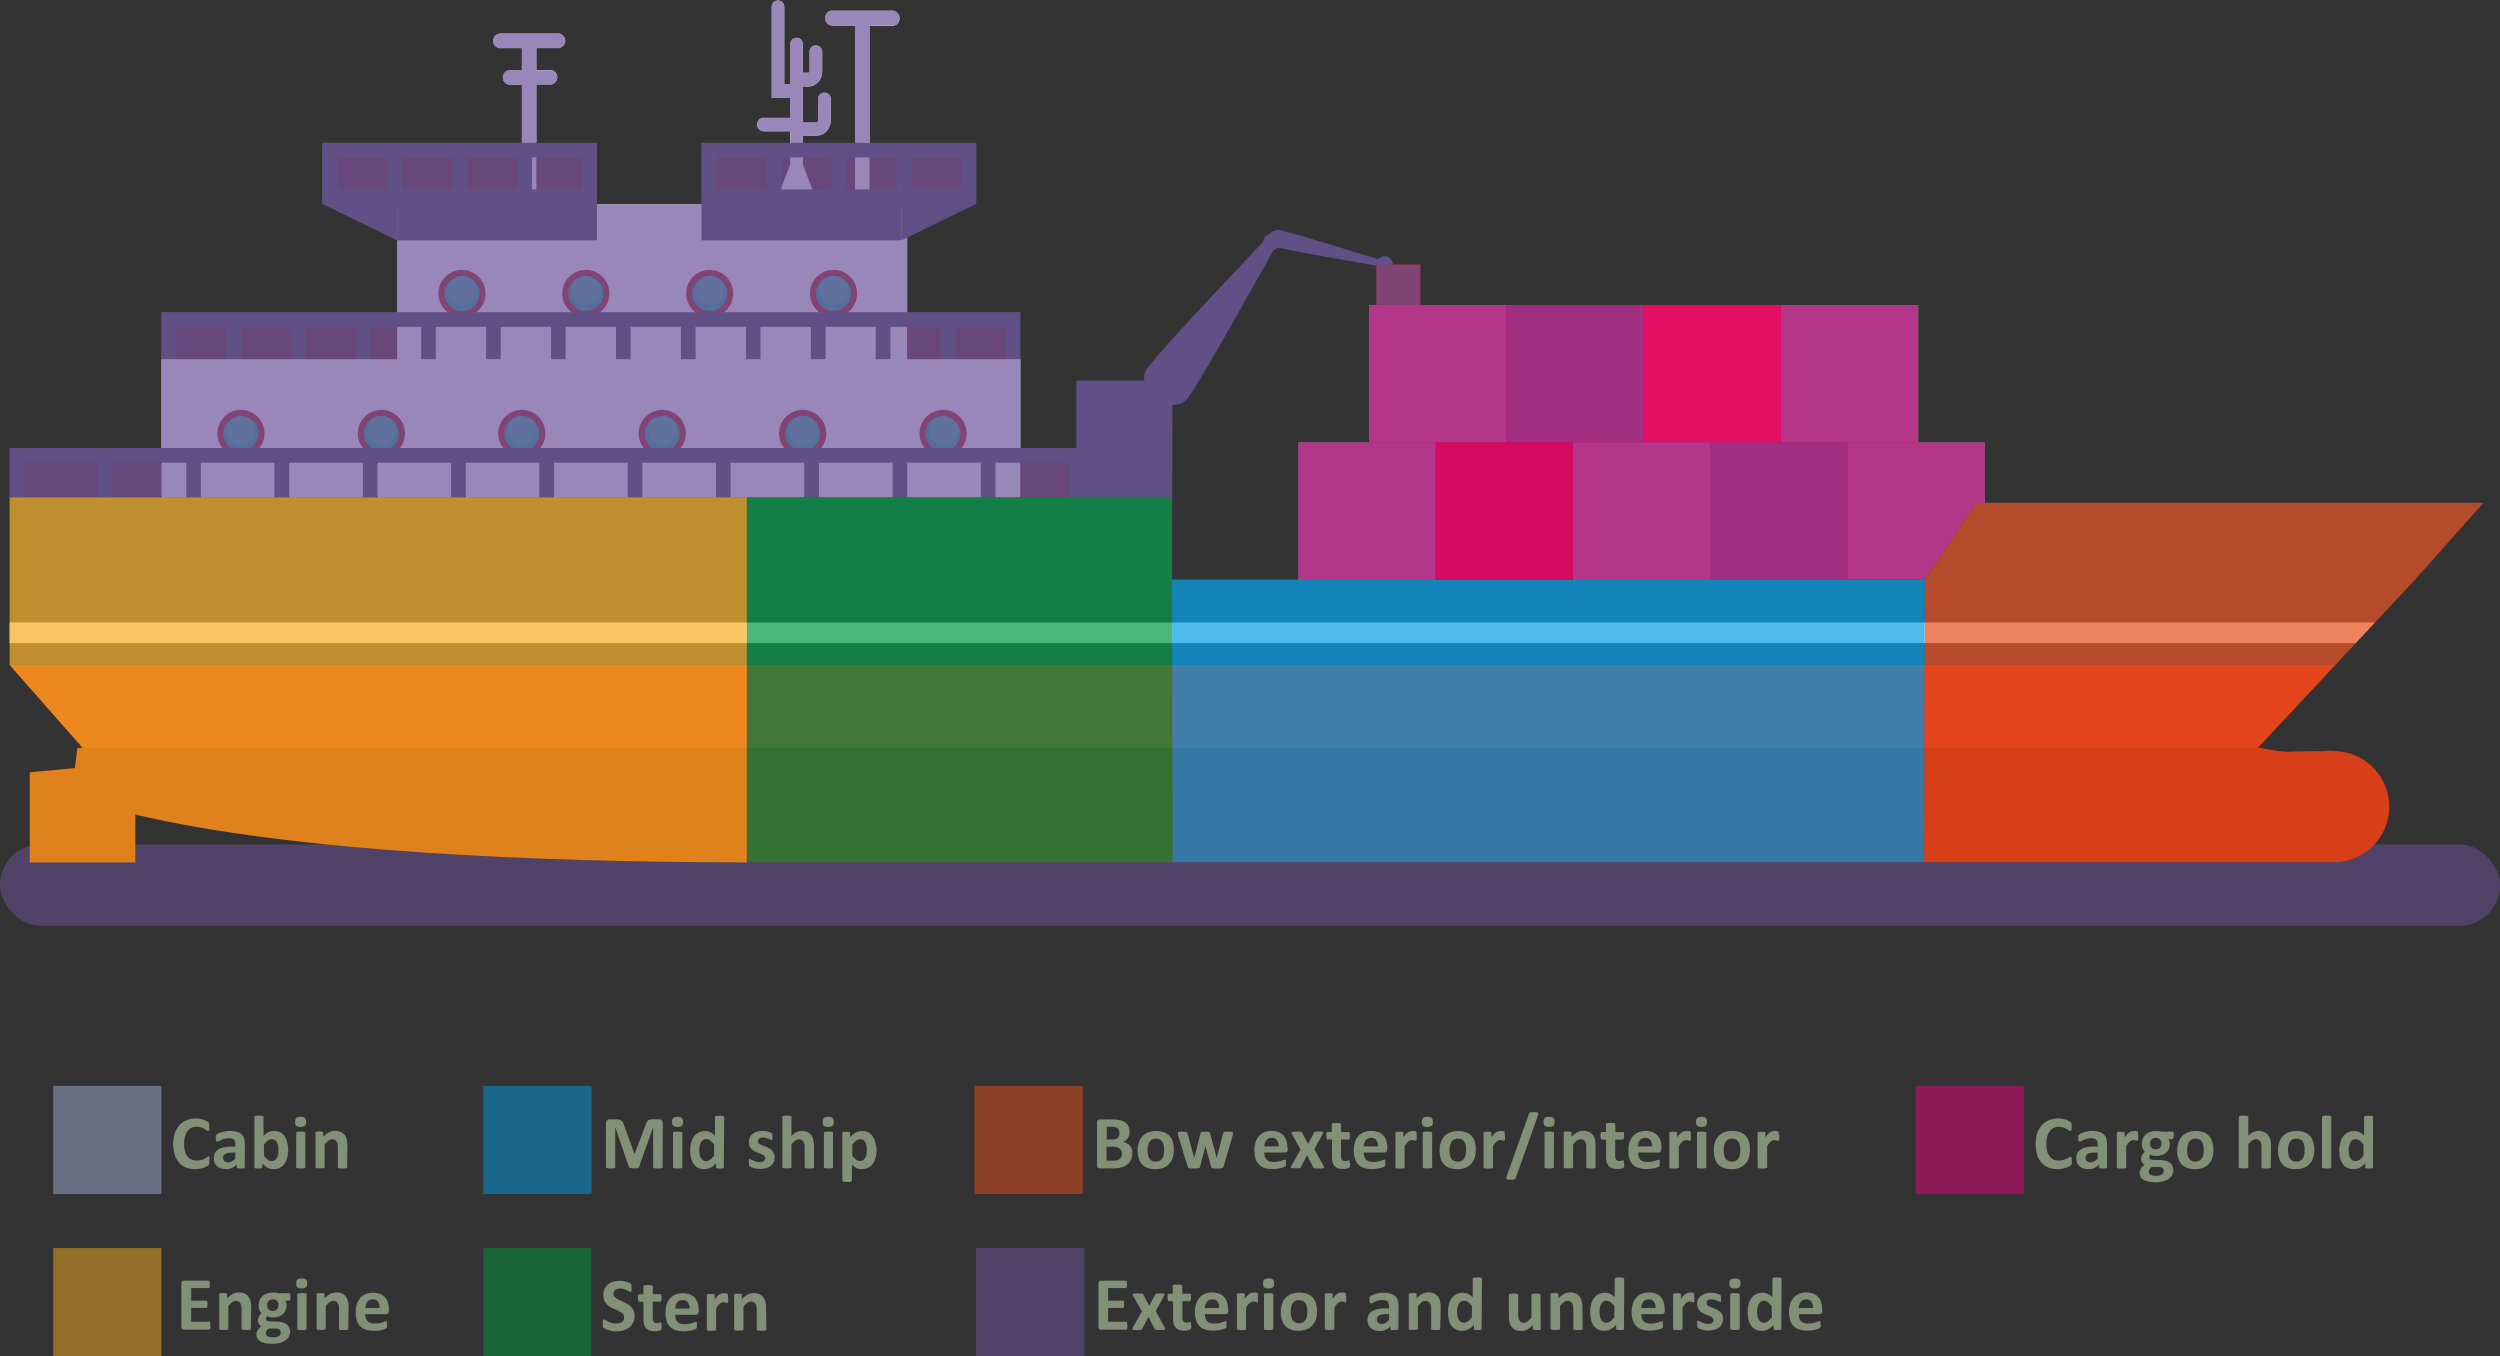 <svg xmlns="http://www.w3.org/2000/svg" viewBox="0 0 515.71 279.77"><rect x="0" y="0" width="515.71" height="279.77" fill="#333333" stroke="none"/><defs><style>.cls-1,.cls-21{fill:#6f559c;}.cls-1,.cls-14,.cls-15,.cls-16,.cls-2,.cls-3,.cls-4{opacity:0.5;}.cls-2{fill:#a1b0d6;}.cls-19,.cls-3{fill:#009fe3;}.cls-18,.cls-4{fill:#f5ad1f;}.cls-5{fill:#829077;}.cls-6{fill:#3bb5a6;}.cls-7{fill:#fff;}.cls-13,.cls-8{fill:#ad1f17;}.cls-9{fill:#10b09c;}.cls-10{fill:#3f4855;}.cls-11{fill:#d93425;}.cls-12{fill:#019b86;}.cls-13{opacity:0.3;}.cls-14,.cls-20{fill:#009640;}.cls-15,.cls-17{fill:#e94e1b;}.cls-16,.cls-22{fill:#e6007e;}.cls-17,.cls-18,.cls-19,.cls-20,.cls-21,.cls-22{opacity:0.7;}</style></defs><title>G03_12_04</title><g id="Livello_1" data-name="Livello 1"><rect class="cls-1" y="174.18" width="515.71" height="16.8" rx="8.4" ry="8.4"/></g><g id="Workers"><rect class="cls-2" x="10.98" y="224" width="22.31" height="22.31"/><rect class="cls-3" x="99.7" y="224" width="22.31" height="22.31"/><rect class="cls-4" x="10.98" y="257.46" width="22.31" height="22.31"/><path class="cls-5" d="M48.48,286.22c0,.15,0,.27,0,.38a.7.7,0,0,1-.06.24.39.39,0,0,1-.1.14.2.2,0,0,1-.13,0H43.09a.64.64,0,0,1-.43-.15.62.62,0,0,1-.17-.5v-8.81a.63.63,0,0,1,.17-.5.64.64,0,0,1,.43-.15h5a.28.28,0,0,1,.13,0,.42.42,0,0,1,.09.14.76.76,0,0,1,.06.25,3.79,3.79,0,0,1,0,.38c0,.15,0,.27,0,.38a.7.7,0,0,1-.06.24.56.56,0,0,1-.09.14.2.2,0,0,1-.13,0H44.53V281h3.06a.33.33,0,0,1,.13,0,.38.38,0,0,1,.09.14.7.7,0,0,1,.06.24,3.57,3.57,0,0,1,0,.37,3.41,3.41,0,0,1,0,.37.7.7,0,0,1-.06.24.27.27,0,0,1-.09.13.22.22,0,0,1-.13,0H44.53v2.85h3.64a.21.21,0,0,1,.13,0,.28.28,0,0,1,.1.13.76.76,0,0,1,.06.25A3.79,3.79,0,0,1,48.48,286.22Z" transform="translate(-5.09 -12.69)"/><path class="cls-5" d="M56.83,286.76a.21.21,0,0,1,0,.13.36.36,0,0,1-.15.1,1.13,1.13,0,0,1-.3.06l-.48,0-.48,0a1,1,0,0,1-.3-.06.36.36,0,0,1-.15-.1.17.17,0,0,1-.05-.13v-4a3.34,3.34,0,0,0-.08-.8,1.57,1.57,0,0,0-.21-.49.92.92,0,0,0-.36-.32,1.11,1.11,0,0,0-.52-.12,1.26,1.26,0,0,0-.76.28,3.93,3.93,0,0,0-.8.79v4.64a.17.17,0,0,1,0,.13.34.34,0,0,1-.16.1,1,1,0,0,1-.3.06l-.47,0-.48,0a1.13,1.13,0,0,1-.3-.06.34.34,0,0,1-.16-.1.21.21,0,0,1,0-.13v-7a.33.33,0,0,1,0-.14.39.39,0,0,1,.14-.1l.26-.06.41,0,.41,0,.25.06a.28.28,0,0,1,.13.1.23.23,0,0,1,0,.14v.8a4.68,4.68,0,0,1,1.18-.94,2.74,2.74,0,0,1,1.24-.31,2.67,2.67,0,0,1,1.2.24,2,2,0,0,1,.79.63,2.71,2.71,0,0,1,.44.94,5.49,5.49,0,0,1,.13,1.3Z" transform="translate(-5.09 -12.69)"/><path class="cls-5" d="M65,280.27a1.33,1.33,0,0,1-.09.56q-.08.18-.21.18h-.82a1,1,0,0,1,.25.42,1.68,1.68,0,0,1,.07.5A2.67,2.67,0,0,1,64,283a2.23,2.23,0,0,1-.58.8,2.61,2.61,0,0,1-.92.49,4,4,0,0,1-1.19.17,2.74,2.74,0,0,1-.64-.08,1.61,1.61,0,0,1-.47-.2,1.2,1.2,0,0,0-.16.25.62.62,0,0,0-.08.31.45.45,0,0,0,.2.37,1,1,0,0,0,.56.16l1.69.06a4.13,4.13,0,0,1,1.06.17,2.22,2.22,0,0,1,.78.41,1.68,1.68,0,0,1,.49.63,2,2,0,0,1,.17.83,2.16,2.16,0,0,1-.23,1,2.24,2.24,0,0,1-.68.8,3.55,3.55,0,0,1-1.14.53,5.77,5.77,0,0,1-1.59.19,6.67,6.67,0,0,1-1.52-.14,3.23,3.23,0,0,1-1-.39,1.51,1.51,0,0,1-.58-.6A1.61,1.61,0,0,1,58,288a2,2,0,0,1,.06-.49,1.82,1.82,0,0,1,.2-.45,2.33,2.33,0,0,1,.31-.41,4,4,0,0,1,.43-.37,1.44,1.44,0,0,1-.52-.49,1.33,1.33,0,0,1-.18-.68,1.72,1.72,0,0,1,.21-.84,2.53,2.53,0,0,1,.55-.68,2.06,2.06,0,0,1-.44-.66,2.39,2.39,0,0,1-.16-1,2.68,2.68,0,0,1,.21-1.09,2.2,2.2,0,0,1,.6-.81,2.69,2.69,0,0,1,.91-.51,3.68,3.68,0,0,1,1.17-.18,6.26,6.26,0,0,1,.63,0,4.27,4.27,0,0,1,.56.11h2.21c.09,0,.16.06.22.17A1.59,1.59,0,0,1,65,280.27ZM63,287.48a.64.64,0,0,0-.28-.54,1.54,1.54,0,0,0-.78-.2l-1.4,0a2.37,2.37,0,0,0-.32.29,1.51,1.51,0,0,0-.2.26.78.78,0,0,0-.09.24,1,1,0,0,0,0,.24.66.66,0,0,0,.4.6,2.53,2.53,0,0,0,1.11.2,2.65,2.65,0,0,0,.75-.09,1.4,1.4,0,0,0,.49-.24.82.82,0,0,0,.27-.33A1,1,0,0,0,63,287.48Zm-.46-5.56a1.11,1.11,0,0,0-1.2-1.19,1.19,1.19,0,0,0-.51.1,1.07,1.07,0,0,0-.36.27.92.92,0,0,0-.21.39,1.43,1.43,0,0,0-.07.46,1.1,1.1,0,0,0,.31.84,1.15,1.15,0,0,0,.86.31,1.38,1.38,0,0,0,.52-.09,1,1,0,0,0,.36-.26,1.11,1.11,0,0,0,.22-.38A1.33,1.33,0,0,0,62.52,281.92Z" transform="translate(-5.09 -12.69)"/><path class="cls-5" d="M68.46,277.43a1.12,1.12,0,0,1-.24.82,1.34,1.34,0,0,1-.9.22,1.36,1.36,0,0,1-.89-.21,1.05,1.05,0,0,1-.23-.79,1.19,1.19,0,0,1,.23-.83,1.35,1.35,0,0,1,.91-.23,1.32,1.32,0,0,1,.89.23A1.08,1.08,0,0,1,68.46,277.43Zm-.15,9.33a.2.2,0,0,1,0,.13.4.4,0,0,1-.16.1,1.13,1.13,0,0,1-.3.06l-.48,0-.48,0a1.13,1.13,0,0,1-.3-.06.4.4,0,0,1-.16-.1.21.21,0,0,1,0-.13v-7a.21.21,0,0,1,0-.13.41.41,0,0,1,.16-.11,1.76,1.76,0,0,1,.3-.06,3.85,3.85,0,0,1,1,0,1.76,1.76,0,0,1,.3.06.41.41,0,0,1,.16.11.2.2,0,0,1,0,.13Z" transform="translate(-5.09 -12.69)"/><path class="cls-5" d="M76.93,286.76a.17.17,0,0,1-.05.13.36.36,0,0,1-.15.1,1.13,1.13,0,0,1-.3.06l-.48,0-.48,0a1.13,1.13,0,0,1-.3-.06.36.36,0,0,1-.15-.1.21.21,0,0,1,0-.13v-4a3.42,3.42,0,0,0-.07-.8,1.58,1.58,0,0,0-.22-.49.86.86,0,0,0-.36-.32,1.08,1.08,0,0,0-.52-.12,1.26,1.26,0,0,0-.76.28,4.2,4.2,0,0,0-.8.79v4.64a.2.2,0,0,1,0,.13.4.4,0,0,1-.16.1,1.13,1.13,0,0,1-.3.06l-.48,0-.48,0a1.13,1.13,0,0,1-.3-.06.4.4,0,0,1-.16-.1.21.21,0,0,1,0-.13v-7a.33.33,0,0,1,0-.14.39.39,0,0,1,.14-.1l.27-.06.4,0,.41,0,.26.06a.34.34,0,0,1,.13.1.32.32,0,0,1,0,.14v.8a4.68,4.68,0,0,1,1.18-.94,2.87,2.87,0,0,1,2.45-.07,2,2,0,0,1,.78.63,2.71,2.71,0,0,1,.44.94,5.49,5.49,0,0,1,.13,1.3Z" transform="translate(-5.09 -12.69)"/><path class="cls-5" d="M85.3,283.07a.78.78,0,0,1-.16.53.6.6,0,0,1-.44.17H80.45a2.88,2.88,0,0,0,.11.81,1.5,1.5,0,0,0,.34.62,1.34,1.34,0,0,0,.59.38,2.48,2.48,0,0,0,.87.14,4.89,4.89,0,0,0,.91-.08,6.06,6.06,0,0,0,.67-.16l.48-.17a.79.79,0,0,1,.3-.07.21.21,0,0,1,.12,0,.29.29,0,0,1,.08.1.69.69,0,0,1,0,.19,3.22,3.22,0,0,1,0,.33,2.53,2.53,0,0,1,0,.29,1.25,1.25,0,0,1,0,.21.46.46,0,0,1,0,.14.83.83,0,0,1-.08.12,1.44,1.44,0,0,1-.28.15A4.56,4.56,0,0,1,84,287c-.23.06-.5.11-.8.16a7.43,7.43,0,0,1-1,.06,5.34,5.34,0,0,1-1.63-.23,3.14,3.14,0,0,1-1.17-.71,3.07,3.07,0,0,1-.7-1.21,5.73,5.73,0,0,1-.23-1.7,5.49,5.49,0,0,1,.25-1.68,3.51,3.51,0,0,1,.7-1.26,3,3,0,0,1,1.12-.79,3.73,3.73,0,0,1,1.49-.28,3.9,3.9,0,0,1,1.49.26,2.63,2.63,0,0,1,1,.71,2.81,2.81,0,0,1,.59,1.09,4.52,4.52,0,0,1,.19,1.36Zm-1.91-.56a2,2,0,0,0-.33-1.3,1.28,1.28,0,0,0-1.1-.48,1.45,1.45,0,0,0-.65.14,1.42,1.42,0,0,0-.46.38,1.73,1.73,0,0,0-.28.56,2.63,2.63,0,0,0-.12.7Z" transform="translate(-5.09 -12.69)"/><path class="cls-5" d="M48.27,252.16a3.22,3.22,0,0,1,0,.33,1.33,1.33,0,0,1,0,.24.49.49,0,0,1-.06.17l-.12.16a1.89,1.89,0,0,1-.34.23,4.37,4.37,0,0,1-.6.27,6.77,6.77,0,0,1-.81.21,5.13,5.13,0,0,1-1,.09,5.24,5.24,0,0,1-1.87-.32,3.8,3.8,0,0,1-1.43-1,4.09,4.09,0,0,1-.89-1.59,7.76,7.76,0,0,1,0-4.51,4.93,4.93,0,0,1,1-1.68,4.07,4.07,0,0,1,1.48-1,5.06,5.06,0,0,1,1.9-.35,4.28,4.28,0,0,1,.81.07,7.08,7.08,0,0,1,.73.18,3.6,3.6,0,0,1,.59.27,1.44,1.44,0,0,1,.37.25.7.7,0,0,1,.15.18.38.38,0,0,1,.06.18,1.45,1.45,0,0,1,0,.25c0,.1,0,.22,0,.37s0,.29,0,.4a1.2,1.2,0,0,1,0,.26.36.36,0,0,1-.1.15A.17.17,0,0,1,48,246a.56.56,0,0,1-.3-.14,4.64,4.64,0,0,0-.46-.3,3.94,3.94,0,0,0-.68-.31,2.92,2.92,0,0,0-.94-.13,2.38,2.38,0,0,0-1.08.24,2.35,2.35,0,0,0-.8.71,3.39,3.39,0,0,0-.51,1.1,5.91,5.91,0,0,0-.17,1.46,5.48,5.48,0,0,0,.19,1.55,2.89,2.89,0,0,0,.52,1.07,2.18,2.18,0,0,0,.82.63,2.67,2.67,0,0,0,1.08.21,3.3,3.3,0,0,0,1-.13,4,4,0,0,0,.68-.29,5.3,5.3,0,0,0,.47-.28.6.6,0,0,1,.28-.12.19.19,0,0,1,.21.15,1.3,1.3,0,0,1,0,.26A2.9,2.9,0,0,1,48.27,252.16Z" transform="translate(-5.09 -12.69)"/><path class="cls-5" d="M55.57,253.45a.21.21,0,0,1-.08.17.45.45,0,0,1-.25.09,2.93,2.93,0,0,1-.49,0,3.19,3.19,0,0,1-.52,0,.38.38,0,0,1-.22-.09.21.21,0,0,1-.07-.17v-.55a3.31,3.31,0,0,1-1,.72,2.86,2.86,0,0,1-1.22.25,3.64,3.64,0,0,1-1-.14,2.42,2.42,0,0,1-.81-.43,2,2,0,0,1-.52-.71,2.32,2.32,0,0,1-.19-1,2.21,2.21,0,0,1,.24-1.06,1.86,1.86,0,0,1,.71-.74,3.57,3.57,0,0,1,1.17-.44,8.8,8.8,0,0,1,1.64-.14h.68v-.42a2.34,2.34,0,0,0-.07-.57.9.9,0,0,0-.22-.41,1,1,0,0,0-.4-.25,2.28,2.28,0,0,0-.63-.07,3,3,0,0,0-.88.11,4.6,4.6,0,0,0-.69.24l-.49.24a.75.75,0,0,1-.33.11.24.24,0,0,1-.15-.06.37.37,0,0,1-.11-.15.83.83,0,0,1-.06-.25,1.69,1.69,0,0,1,0-.33,1.76,1.76,0,0,1,0-.38.68.68,0,0,1,.15-.26,1.54,1.54,0,0,1,.38-.25,5.71,5.71,0,0,1,.64-.25,6.24,6.24,0,0,1,.8-.19,5.29,5.29,0,0,1,.9-.08,5.62,5.62,0,0,1,1.4.16,2.31,2.31,0,0,1,1,.5,1.93,1.93,0,0,1,.55.85,4.13,4.13,0,0,1,.17,1.24Zm-1.93-3h-.75a3.92,3.92,0,0,0-.82.07,1.33,1.33,0,0,0-.54.21.83.83,0,0,0-.31.34,1,1,0,0,0-.1.46.84.84,0,0,0,.28.68,1.08,1.08,0,0,0,.77.25,1.45,1.45,0,0,0,.76-.21,3,3,0,0,0,.71-.62Z" transform="translate(-5.09 -12.69)"/><path class="cls-5" d="M64.54,249.85a6.12,6.12,0,0,1-.2,1.67,3.82,3.82,0,0,1-.59,1.27,2.5,2.5,0,0,1-.94.8,2.73,2.73,0,0,1-1.27.28,3.34,3.34,0,0,1-.65-.06,2.25,2.25,0,0,1-.58-.22,3.12,3.12,0,0,1-.55-.37,5.7,5.7,0,0,1-.55-.55v.76a.22.22,0,0,1-.05.14.27.27,0,0,1-.14.1.8.8,0,0,1-.26.05l-.4,0-.4,0a.92.92,0,0,1-.26-.05.28.28,0,0,1-.13-.1.21.21,0,0,1,0-.14V243.15a.25.25,0,0,1,0-.14.49.49,0,0,1,.16-.1,1.61,1.61,0,0,1,.31-.07l.47,0,.48,0a1.67,1.67,0,0,1,.3.07.4.4,0,0,1,.16.1.27.27,0,0,1,0,.14V247a3.71,3.71,0,0,1,.53-.46,4.07,4.07,0,0,1,.53-.31,2.19,2.19,0,0,1,.55-.17,2.74,2.74,0,0,1,.59-.06,2.64,2.64,0,0,1,1.31.31,2.69,2.69,0,0,1,.88.83,3.78,3.78,0,0,1,.5,1.23A6.91,6.91,0,0,1,64.54,249.85Zm-2,.14a6,6,0,0,0-.06-.86,2.5,2.5,0,0,0-.23-.73,1.28,1.28,0,0,0-.43-.51,1.06,1.06,0,0,0-.66-.2,1.21,1.21,0,0,0-.38.06,1.17,1.17,0,0,0-.39.19,2.37,2.37,0,0,0-.41.34,5,5,0,0,0-.44.52v2.32a4,4,0,0,0,.79.8,1.29,1.29,0,0,0,.79.28,1.06,1.06,0,0,0,.65-.19,1.46,1.46,0,0,0,.44-.51,2.6,2.6,0,0,0,.26-.71A4.33,4.33,0,0,0,62.5,250Z" transform="translate(-5.09 -12.69)"/><path class="cls-5" d="M68.23,244.1a1.1,1.1,0,0,1-.24.82,1.34,1.34,0,0,1-.9.23,1.35,1.35,0,0,1-.89-.22,1.05,1.05,0,0,1-.23-.79,1.15,1.15,0,0,1,.23-.83,1.35,1.35,0,0,1,.91-.23,1.32,1.32,0,0,1,.89.23A1.1,1.1,0,0,1,68.23,244.1Zm-.15,9.33a.18.18,0,0,1,0,.13.37.37,0,0,1-.16.1,1.13,1.13,0,0,1-.31.06l-.47,0-.48,0a1.13,1.13,0,0,1-.3-.06.32.32,0,0,1-.16-.1.19.19,0,0,1,0-.13v-7a.21.21,0,0,1,0-.13.32.32,0,0,1,.16-.1,1.67,1.67,0,0,1,.3-.07,3.4,3.4,0,0,1,.48,0,3.18,3.18,0,0,1,.47,0,1.61,1.61,0,0,1,.31.07.37.37,0,0,1,.16.1.2.2,0,0,1,0,.13Z" transform="translate(-5.09 -12.69)"/><path class="cls-5" d="M76.7,253.43a.19.19,0,0,1,0,.13.28.28,0,0,1-.15.1,1.13,1.13,0,0,1-.3.06l-.48,0-.48,0a1.05,1.05,0,0,1-.3-.06.28.28,0,0,1-.15-.1.15.15,0,0,1-.05-.13v-4a3.34,3.34,0,0,0-.08-.8,1.69,1.69,0,0,0-.21-.49.92.92,0,0,0-.36-.32,1.08,1.08,0,0,0-.52-.12,1.32,1.32,0,0,0-.76.28,4,4,0,0,0-.8.8v4.63a.18.18,0,0,1,0,.13.37.37,0,0,1-.16.1,1.13,1.13,0,0,1-.31.06l-.47,0-.48,0a1.13,1.13,0,0,1-.3-.06.32.32,0,0,1-.16-.1.19.19,0,0,1,0-.13v-7a.33.33,0,0,1,0-.14.39.39,0,0,1,.14-.1l.26-.05a4.21,4.21,0,0,1,.82,0,1.2,1.2,0,0,1,.26.05.31.31,0,0,1,.12.1.23.23,0,0,1,0,.14v.8a4.41,4.41,0,0,1,1.18-.93,2.81,2.81,0,0,1,2.44-.08,2,2,0,0,1,.79.64,2.55,2.55,0,0,1,.44.94,5.4,5.4,0,0,1,.13,1.29Z" transform="translate(-5.09 -12.69)"/><path class="cls-5" d="M141.78,253.41a.26.26,0,0,1-.2.24,1.67,1.67,0,0,1-.3.07l-.48,0-.47,0a1.67,1.67,0,0,1-.3-.07.26.26,0,0,1-.2-.24v-8.22h0l-2.92,8.21a.42.42,0,0,1-.11.17.43.43,0,0,1-.19.11,1.82,1.82,0,0,1-.31,0h-.45l-.45,0a1.13,1.13,0,0,1-.31-.06.43.43,0,0,1-.19-.11.31.31,0,0,1-.1-.15L132,245.19h0v8.22a.23.23,0,0,1,0,.14.26.26,0,0,1-.16.1,1.67,1.67,0,0,1-.3.07l-.48,0-.47,0a1.67,1.67,0,0,1-.3-.07.26.26,0,0,1-.2-.24v-9a.78.78,0,0,1,.22-.6.72.72,0,0,1,.56-.22h1.34a2.77,2.77,0,0,1,.62.06,1.19,1.19,0,0,1,.44.2,1.12,1.12,0,0,1,.32.36,3.3,3.3,0,0,1,.22.55l2.18,6h0l2.27-6a3.7,3.7,0,0,1,.22-.55,1.56,1.56,0,0,1,.28-.37,1.07,1.07,0,0,1,.38-.2,2,2,0,0,1,.51-.06H141a1,1,0,0,1,.37.06.72.72,0,0,1,.25.16.93.93,0,0,1,.15.26,1.16,1.16,0,0,1,.05.34Z" transform="translate(-5.09 -12.69)"/><path class="cls-5" d="M146,244.1a1.1,1.1,0,0,1-.24.82,1.34,1.34,0,0,1-.9.23,1.4,1.4,0,0,1-.9-.22,1.1,1.1,0,0,1-.23-.79,1.14,1.14,0,0,1,.24-.83,1.34,1.34,0,0,1,.9-.23,1.29,1.29,0,0,1,.89.23A1.05,1.05,0,0,1,146,244.1Zm-.15,9.33a.19.19,0,0,1-.05.13.28.28,0,0,1-.16.1,1,1,0,0,1-.3.06l-.47,0-.48,0a1,1,0,0,1-.3-.06.28.28,0,0,1-.16-.1.19.19,0,0,1,0-.13v-7a.21.21,0,0,1,0-.13.28.28,0,0,1,.16-.1,1.33,1.33,0,0,1,.3-.07,3.25,3.25,0,0,1,.48,0,3.18,3.18,0,0,1,.47,0,1.33,1.33,0,0,1,.3.07.28.28,0,0,1,.16.1.21.21,0,0,1,.05.13Z" transform="translate(-5.09 -12.69)"/><path class="cls-5" d="M154.4,253.43a.21.21,0,0,1,0,.14.28.28,0,0,1-.13.1.79.79,0,0,1-.25.05l-.4,0-.41,0a.85.85,0,0,1-.25-.05.39.39,0,0,1-.14-.1.21.21,0,0,1,0-.14v-.78a4.38,4.38,0,0,1-1.13.9,2.65,2.65,0,0,1-1.31.32,2.7,2.7,0,0,1-1.35-.31,2.47,2.47,0,0,1-.9-.83,3.52,3.52,0,0,1-.5-1.22,6.43,6.43,0,0,1-.16-1.47,6.53,6.53,0,0,1,.2-1.67,4,4,0,0,1,.58-1.27,2.55,2.55,0,0,1,1-.8,2.87,2.87,0,0,1,1.31-.29,2.3,2.3,0,0,1,1.06.24,3.68,3.68,0,0,1,.95.7v-3.77a.23.23,0,0,1,0-.14.34.34,0,0,1,.16-.11,1,1,0,0,1,.3-.06,3,3,0,0,1,.47,0,3,3,0,0,1,.48,0,1.05,1.05,0,0,1,.3.06.37.37,0,0,1,.15.11.19.19,0,0,1,.05.14Zm-2-4.66a4.41,4.41,0,0,0-.81-.81,1.35,1.35,0,0,0-.81-.28,1.14,1.14,0,0,0-.66.19,1.46,1.46,0,0,0-.44.51,2.36,2.36,0,0,0-.25.72,3.57,3.57,0,0,0-.09.8,6,6,0,0,0,.07.86,3,3,0,0,0,.23.73,1.38,1.38,0,0,0,.43.52,1.11,1.11,0,0,0,.67.2,1.34,1.34,0,0,0,.4-.06,1.73,1.73,0,0,0,.39-.19,2.47,2.47,0,0,0,.41-.35c.14-.14.29-.32.46-.53Z" transform="translate(-5.09 -12.69)"/><path class="cls-5" d="M164.9,251.46a2.38,2.38,0,0,1-.22,1,2.08,2.08,0,0,1-.63.75,2.68,2.68,0,0,1-1,.46,4.59,4.59,0,0,1-1.2.15,4.47,4.47,0,0,1-.75-.06,3.58,3.58,0,0,1-.64-.14,2.69,2.69,0,0,1-.47-.19,1.42,1.42,0,0,1-.27-.17.53.53,0,0,1-.13-.26,2.21,2.21,0,0,1,0-.52,3.21,3.21,0,0,1,0-.36,1,1,0,0,1,0-.22.2.2,0,0,1,.08-.11.21.21,0,0,1,.12,0,.51.51,0,0,1,.25.1,4.08,4.08,0,0,0,.42.21,4.73,4.73,0,0,0,.58.22,2.5,2.5,0,0,0,.76.1,1.74,1.74,0,0,0,.47-.05,1.19,1.19,0,0,0,.36-.16.58.58,0,0,0,.23-.26.78.78,0,0,0,.08-.35.61.61,0,0,0-.15-.41,1.16,1.16,0,0,0-.38-.29,4.61,4.61,0,0,0-.54-.23l-.62-.25c-.21-.09-.41-.19-.61-.3a2.79,2.79,0,0,1-.54-.42,2.07,2.07,0,0,1-.39-.6,2.4,2.4,0,0,1-.14-.85,2.33,2.33,0,0,1,.19-.92,2,2,0,0,1,.57-.71,2.58,2.58,0,0,1,.89-.46,4,4,0,0,1,1.19-.17,4.34,4.34,0,0,1,.63.05,3.91,3.91,0,0,1,.56.12,2.23,2.23,0,0,1,.42.15,1.58,1.58,0,0,1,.25.14.35.35,0,0,1,.1.12.46.46,0,0,1,.05.14c0,.05,0,.12,0,.2a2.63,2.63,0,0,1,0,.3c0,.14,0,.26,0,.35a.87.87,0,0,1,0,.21.2.2,0,0,1-.07.1.23.23,0,0,1-.11,0,.59.59,0,0,1-.22-.08,3.21,3.21,0,0,0-.37-.18,4,4,0,0,0-.52-.17,2.26,2.26,0,0,0-.67-.09,1.6,1.6,0,0,0-.46.06.87.87,0,0,0-.32.16.71.71,0,0,0-.19.23.73.73,0,0,0-.06.3.57.57,0,0,0,.15.4,1.32,1.32,0,0,0,.39.29,4.77,4.77,0,0,0,.55.24l.63.23a5.12,5.12,0,0,1,.62.31,2.06,2.06,0,0,1,.55.42,1.83,1.83,0,0,1,.39.6A2,2,0,0,1,164.9,251.46Z" transform="translate(-5.09 -12.69)"/><path class="cls-5" d="M173,253.43a.18.18,0,0,1,0,.13.32.32,0,0,1-.16.1,1,1,0,0,1-.3.06l-.47,0-.48,0a1,1,0,0,1-.3-.06.28.28,0,0,1-.16-.1.19.19,0,0,1-.05-.13v-4a3.42,3.42,0,0,0-.07-.8,1.47,1.47,0,0,0-.22-.49.86.86,0,0,0-.36-.32,1.08,1.08,0,0,0-.52-.12,1.35,1.35,0,0,0-.76.28,4,4,0,0,0-.79.8v4.63a.19.19,0,0,1,0,.13.32.32,0,0,1-.16.1,1.13,1.13,0,0,1-.3.06l-.48,0-.47,0a1.13,1.13,0,0,1-.31-.06.37.37,0,0,1-.16-.1.18.18,0,0,1,0-.13V243.15a.25.25,0,0,1,0-.14.49.49,0,0,1,.16-.1,1.61,1.61,0,0,1,.31-.07l.47,0,.48,0a1.67,1.67,0,0,1,.3.07.4.4,0,0,1,.16.1.27.27,0,0,1,0,.14V247a3.59,3.59,0,0,1,1-.75,2.64,2.64,0,0,1,1.1-.25,2.73,2.73,0,0,1,1.2.24,2.07,2.07,0,0,1,.79.64,2.66,2.66,0,0,1,.43,1,5.52,5.52,0,0,1,.13,1.31Z" transform="translate(-5.09 -12.69)"/><path class="cls-5" d="M177.08,244.1a1.1,1.1,0,0,1-.24.82,1.34,1.34,0,0,1-.9.23,1.35,1.35,0,0,1-.89-.22,1.05,1.05,0,0,1-.24-.79,1.14,1.14,0,0,1,.24-.83,1.35,1.35,0,0,1,.91-.23,1.32,1.32,0,0,1,.89.23A1.1,1.1,0,0,1,177.08,244.1Zm-.15,9.33a.18.18,0,0,1,0,.13.37.37,0,0,1-.16.1,1.13,1.13,0,0,1-.31.06l-.47,0-.48,0a1.13,1.13,0,0,1-.3-.06.32.32,0,0,1-.16-.1.19.19,0,0,1,0-.13v-7a.21.21,0,0,1,0-.13.32.32,0,0,1,.16-.1,1.67,1.67,0,0,1,.3-.07,3.4,3.4,0,0,1,.48,0,3.18,3.18,0,0,1,.47,0,1.61,1.61,0,0,1,.31.07.37.37,0,0,1,.16.1.2.2,0,0,1,0,.13Z" transform="translate(-5.09 -12.69)"/><path class="cls-5" d="M185.91,249.84a6.67,6.67,0,0,1-.2,1.68,3.91,3.91,0,0,1-.58,1.27,2.64,2.64,0,0,1-1,.8,2.86,2.86,0,0,1-1.3.28,2.47,2.47,0,0,1-.56-.06,1.78,1.78,0,0,1-.49-.17,3.46,3.46,0,0,1-.47-.31,5.81,5.81,0,0,1-.49-.42v3.28a.17.17,0,0,1-.05.14.29.29,0,0,1-.16.11,1.33,1.33,0,0,1-.3.07l-.47,0-.48,0a1.67,1.67,0,0,1-.3-.07.29.29,0,0,1-.16-.11.22.22,0,0,1-.05-.14v-9.73a.33.33,0,0,1,0-.14.32.32,0,0,1,.14-.1,1.2,1.2,0,0,1,.26-.05,2.3,2.3,0,0,1,.4,0,2.18,2.18,0,0,1,.39,0,1.2,1.2,0,0,1,.26.05.32.32,0,0,1,.14.1.33.33,0,0,1,0,.14v.82a7.28,7.28,0,0,1,.59-.55,4.17,4.17,0,0,1,.6-.4,2.71,2.71,0,0,1,.63-.24,3.1,3.1,0,0,1,.69-.08,2.67,2.67,0,0,1,1.31.3,2.5,2.5,0,0,1,.88.83,3.72,3.72,0,0,1,.49,1.22A6.4,6.4,0,0,1,185.91,249.84Zm-2,.14a5.87,5.87,0,0,0-.06-.85,2.5,2.5,0,0,0-.23-.73,1.34,1.34,0,0,0-.42-.51,1.08,1.08,0,0,0-.66-.2,1.26,1.26,0,0,0-.38.06,1.4,1.4,0,0,0-.39.19,2.55,2.55,0,0,0-.41.35,5.12,5.12,0,0,0-.45.52v2.3a4.71,4.71,0,0,0,.79.81,1.27,1.27,0,0,0,.78.28,1.06,1.06,0,0,0,.65-.19,1.53,1.53,0,0,0,.45-.52,2.48,2.48,0,0,0,.25-.71A4.34,4.34,0,0,0,183.86,250Z" transform="translate(-5.09 -12.69)"/><path class="cls-5" d="M238.66,250.66a3,3,0,0,1-.15,1,2.28,2.28,0,0,1-.41.77,2.45,2.45,0,0,1-.62.58,4,4,0,0,1-.8.4,5.17,5.17,0,0,1-.94.23,7.45,7.45,0,0,1-1.1.07H232a.63.63,0,0,1-.43-.15.61.61,0,0,1-.18-.49v-8.82a.6.6,0,0,1,.18-.49.63.63,0,0,1,.43-.16h2.54a7,7,0,0,1,1.57.16,3.21,3.21,0,0,1,1.09.47,2.19,2.19,0,0,1,.68.8,2.73,2.73,0,0,1,.23,1.14,2.63,2.63,0,0,1-.09.7,2.46,2.46,0,0,1-.28.59,2.18,2.18,0,0,1-1,.79,2.62,2.62,0,0,1,.8.28,2.18,2.18,0,0,1,.63.5,2.6,2.6,0,0,1,.43.72A2.75,2.75,0,0,1,238.66,250.66ZM236,246.4a1.53,1.53,0,0,0-.1-.54.88.88,0,0,0-.28-.4,1.24,1.24,0,0,0-.47-.25,2.63,2.63,0,0,0-.76-.09h-1v2.63h1.15a2,2,0,0,0,.71-.11,1.21,1.21,0,0,0,.44-.29,1.1,1.1,0,0,0,.26-.43A1.46,1.46,0,0,0,236,246.4Zm.52,4.33a1.61,1.61,0,0,0-.12-.63,1.2,1.2,0,0,0-.34-.46,1.58,1.58,0,0,0-.58-.29,3.27,3.27,0,0,0-.91-.1h-1.22v2.87h1.48a2.43,2.43,0,0,0,.72-.09,1.37,1.37,0,0,0,.51-.26,1.14,1.14,0,0,0,.34-.44A1.4,1.4,0,0,0,236.53,250.73Z" transform="translate(-5.09 -12.69)"/><path class="cls-5" d="M247.24,249.87a5.53,5.53,0,0,1-.23,1.63,3.41,3.41,0,0,1-.72,1.26,3,3,0,0,1-1.19.82,4.35,4.35,0,0,1-1.68.29,4.67,4.67,0,0,1-1.62-.25,3.06,3.06,0,0,1-1.14-.75,3.21,3.21,0,0,1-.67-1.22,5.43,5.43,0,0,1-.22-1.64,5.2,5.2,0,0,1,.24-1.62,3.49,3.49,0,0,1,.71-1.27,3.33,3.33,0,0,1,1.2-.82,4.45,4.45,0,0,1,1.67-.29,4.68,4.68,0,0,1,1.63.26,3,3,0,0,1,1.13.74,3.11,3.11,0,0,1,.67,1.21A5.54,5.54,0,0,1,247.24,249.87Zm-2,.08a4.72,4.72,0,0,0-.09-.95,2.08,2.08,0,0,0-.27-.75,1.38,1.38,0,0,0-.52-.5,1.69,1.69,0,0,0-.82-.18,1.64,1.64,0,0,0-.76.16,1.36,1.36,0,0,0-.54.47,2.18,2.18,0,0,0-.32.74,4.22,4.22,0,0,0-.11,1,4.72,4.72,0,0,0,.09.95,2.3,2.3,0,0,0,.28.75,1.32,1.32,0,0,0,.52.5,1.8,1.8,0,0,0,.81.17,1.68,1.68,0,0,0,.77-.16,1.33,1.33,0,0,0,.54-.46,2.27,2.27,0,0,0,.32-.74A4.87,4.87,0,0,0,245.22,250Z" transform="translate(-5.09 -12.69)"/><path class="cls-5" d="M259.43,246.44a.88.88,0,0,1,0,.21,2.74,2.74,0,0,1-.08.36l-1.86,6.31a.69.69,0,0,1-.1.21.38.38,0,0,1-.19.13,1.49,1.49,0,0,1-.37.06l-.62,0-.63,0a1.17,1.17,0,0,1-.38-.07.48.48,0,0,1-.2-.12.67.67,0,0,1-.09-.21l-1.17-4.24,0-.07v.07l-1.08,4.24a.51.51,0,0,1-.09.21.37.37,0,0,1-.2.13,1.59,1.59,0,0,1-.38.06l-.63,0-.63,0a1.1,1.1,0,0,1-.37-.07.43.43,0,0,1-.2-.12.67.67,0,0,1-.09-.21L248.16,247c0-.15-.08-.27-.09-.35s0-.16,0-.22a.21.21,0,0,1,0-.13.3.3,0,0,1,.15-.1,1.82,1.82,0,0,1,.31-.05h1a1.06,1.06,0,0,1,.31.06.28.28,0,0,1,.15.1.77.77,0,0,1,.07.16l1.38,5.12,0,.09v-.09l1.3-5.12a.46.46,0,0,1,.07-.16.37.37,0,0,1,.16-.1.84.84,0,0,1,.28-.06h.47a3.11,3.11,0,0,1,.47,0,1.55,1.55,0,0,1,.29.05.35.35,0,0,1,.15.09.59.59,0,0,1,.06.14l1.39,5.16,0,.08v-.09l1.33-5.12a.44.44,0,0,1,.06-.16.32.32,0,0,1,.16-.1,1,1,0,0,1,.3-.06H259a1.43,1.43,0,0,1,.28.05.36.36,0,0,1,.15.1A.2.2,0,0,1,259.43,246.44Z" transform="translate(-5.09 -12.69)"/><path class="cls-5" d="M270.74,249.74a.73.73,0,0,1-.16.53.55.55,0,0,1-.44.17H265.9a2.9,2.9,0,0,0,.1.81,1.62,1.62,0,0,0,.34.62,1.45,1.45,0,0,0,.59.39,2.49,2.49,0,0,0,.87.13,4.81,4.81,0,0,0,.91-.08,6.91,6.91,0,0,0,.68-.16l.47-.16a.84.84,0,0,1,.3-.08.21.21,0,0,1,.12,0,.21.21,0,0,1,.08.1.69.69,0,0,1,0,.2,2.92,2.92,0,0,1,0,.32,2.44,2.44,0,0,1,0,.29,1.25,1.25,0,0,1,0,.21.33.33,0,0,1-.05.15.59.59,0,0,1-.08.11,1.25,1.25,0,0,1-.27.15,5.89,5.89,0,0,1-.58.18c-.24.06-.51.11-.81.16a7.32,7.32,0,0,1-1,.06,5.05,5.05,0,0,1-1.63-.23,2.91,2.91,0,0,1-1.16-.71,2.84,2.84,0,0,1-.7-1.21,6.16,6.16,0,0,1,0-3.37,3.48,3.48,0,0,1,.7-1.27,3,3,0,0,1,1.12-.79,3.73,3.73,0,0,1,1.49-.28,4,4,0,0,1,1.5.26,2.7,2.7,0,0,1,1,.72,2.81,2.81,0,0,1,.58,1.08,4.56,4.56,0,0,1,.19,1.36Zm-1.91-.56a2,2,0,0,0-.33-1.3,1.27,1.27,0,0,0-1.1-.48,1.36,1.36,0,0,0-.65.15,1.28,1.28,0,0,0-.46.37,1.9,1.9,0,0,0-.28.57,2.49,2.49,0,0,0-.11.69Z" transform="translate(-5.09 -12.69)"/><path class="cls-5" d="M278.16,253.29a.56.56,0,0,1,.06.22c0,.05,0,.1-.11.14a1.18,1.18,0,0,1-.34.07l-.6,0h-.57a1.28,1.28,0,0,1-.33,0,.51.51,0,0,1-.18-.08.38.38,0,0,1-.09-.13L274.71,251l-1.29,2.48a.38.38,0,0,1-.09.13.4.4,0,0,1-.16.08,1.19,1.19,0,0,1-.32,0h-.53l-.55,0a.81.81,0,0,1-.29-.07.17.17,0,0,1-.1-.14.43.43,0,0,1,.06-.22l1.93-3.43-1.78-3.22a.64.64,0,0,1-.07-.24.16.16,0,0,1,.1-.15.86.86,0,0,1,.32-.08,5.17,5.17,0,0,1,.61,0h.55l.32,0a.3.3,0,0,1,.17.08.45.45,0,0,1,.1.13l1.24,2.32,1.23-2.32a.3.3,0,0,1,.07-.11.35.35,0,0,1,.15-.08,1.43,1.43,0,0,1,.28-.05h1a.82.82,0,0,1,.3.07.15.15,0,0,1,.08.16.58.58,0,0,1-.09.25l-1.73,3.16Z" transform="translate(-5.09 -12.69)"/><path class="cls-5" d="M283.58,252.74a2.42,2.42,0,0,1,0,.53.58.58,0,0,1-.11.26.69.69,0,0,1-.21.13,2,2,0,0,1-.32.1l-.4.07-.43,0a3.13,3.13,0,0,1-1-.15,1.72,1.72,0,0,1-.71-.46,1.84,1.84,0,0,1-.41-.77,4.13,4.13,0,0,1-.13-1.11v-3.57H279a.25.25,0,0,1-.23-.19,1.71,1.71,0,0,1-.08-.61,3.79,3.79,0,0,1,0-.38,1.85,1.85,0,0,1,.06-.25.34.34,0,0,1,.1-.13.33.33,0,0,1,.14,0h.83v-1.55a.23.23,0,0,1,0-.14.37.37,0,0,1,.15-.11,1.13,1.13,0,0,1,.31-.06l.47,0,.48,0a1,1,0,0,1,.3.06.34.34,0,0,1,.16.11.24.24,0,0,1,.05.14v1.55h1.51a.33.33,0,0,1,.14,0,.34.34,0,0,1,.1.13,1.09,1.09,0,0,1,.05.25,2.12,2.12,0,0,1,0,.38,1.76,1.76,0,0,1-.07.61c-.06.13-.13.19-.23.19h-1.52v3.27a1.64,1.64,0,0,0,.18.86.69.69,0,0,0,.64.28,1.27,1.27,0,0,0,.28,0,.71.71,0,0,0,.22-.06l.16-.06.13,0a.16.16,0,0,1,.09,0,.19.19,0,0,1,.06.11,1,1,0,0,1,0,.22A1.89,1.89,0,0,1,283.58,252.74Z" transform="translate(-5.09 -12.69)"/><path class="cls-5" d="M291.25,249.74a.78.78,0,0,1-.16.53.57.57,0,0,1-.44.17H286.4a2.88,2.88,0,0,0,.11.81,1.5,1.5,0,0,0,.34.62,1.45,1.45,0,0,0,.59.39,2.49,2.49,0,0,0,.87.13,4.89,4.89,0,0,0,.91-.08,6.06,6.06,0,0,0,.67-.16l.48-.16a.84.84,0,0,1,.3-.08.21.21,0,0,1,.12,0,.21.21,0,0,1,.08.1.69.69,0,0,1,0,.2,2.92,2.92,0,0,1,0,.32,2.44,2.44,0,0,1,0,.29,1.25,1.25,0,0,1,0,.21.53.53,0,0,1-.05.15l-.08.11a1.44,1.44,0,0,1-.28.15,4.56,4.56,0,0,1-.58.18c-.23.06-.5.11-.8.16a7.32,7.32,0,0,1-1,.06,5.05,5.05,0,0,1-1.63-.23,3,3,0,0,1-1.17-.71,2.94,2.94,0,0,1-.69-1.21,5.92,5.92,0,0,1,0-3.37,3.48,3.48,0,0,1,.7-1.27,3,3,0,0,1,1.12-.79A3.73,3.73,0,0,1,288,246a4,4,0,0,1,1.5.26,2.7,2.7,0,0,1,1,.72,2.81,2.81,0,0,1,.58,1.08,4.56,4.56,0,0,1,.19,1.36Zm-1.91-.56a2,2,0,0,0-.33-1.3,1.28,1.28,0,0,0-1.1-.48,1.33,1.33,0,0,0-.65.15,1.28,1.28,0,0,0-.46.37,1.69,1.69,0,0,0-.28.57,2.92,2.92,0,0,0-.12.69Z" transform="translate(-5.09 -12.69)"/><path class="cls-5" d="M297.34,247.11c0,.19,0,.34,0,.46a1.43,1.43,0,0,1-.05.28.3.3,0,0,1-.08.14.2.2,0,0,1-.13,0l-.14,0-.18-.06-.21-.05a1.09,1.09,0,0,0-.26,0,1,1,0,0,0-.33.06,1.85,1.85,0,0,0-.34.21,2.24,2.24,0,0,0-.37.38c-.12.15-.26.34-.41.57v4.35a.18.18,0,0,1,0,.13.32.32,0,0,1-.16.1,1.13,1.13,0,0,1-.3.06l-.48,0-.48,0a1.13,1.13,0,0,1-.3-.06.32.32,0,0,1-.16-.1.18.18,0,0,1,0-.13v-7a.32.32,0,0,1,0-.14.36.36,0,0,1,.15-.1,1.2,1.2,0,0,1,.26-.05,2.3,2.3,0,0,1,.4,0,2.43,2.43,0,0,1,.41,0,1.2,1.2,0,0,1,.26.05.34.34,0,0,1,.13.1.33.33,0,0,1,0,.14v.87a5.69,5.69,0,0,1,.51-.65,3.11,3.11,0,0,1,.46-.4,1.47,1.47,0,0,1,.44-.21,1.67,1.67,0,0,1,.44-.06l.22,0,.24,0,.22.07a.37.37,0,0,1,.13.07l.07.09a.86.86,0,0,1,0,.13,1.25,1.25,0,0,1,0,.24C297.34,246.77,297.34,246.92,297.34,247.11Z" transform="translate(-5.09 -12.69)"/><path class="cls-5" d="M300.67,244.1a1.1,1.1,0,0,1-.24.82,1.34,1.34,0,0,1-.9.23,1.35,1.35,0,0,1-.89-.22,1.05,1.05,0,0,1-.24-.79,1.14,1.14,0,0,1,.24-.83,1.35,1.35,0,0,1,.91-.23,1.32,1.32,0,0,1,.89.23A1.1,1.1,0,0,1,300.67,244.1Zm-.15,9.33a.18.18,0,0,1,0,.13.35.35,0,0,1-.17.1,1,1,0,0,1-.3.06l-.47,0-.48,0a1.13,1.13,0,0,1-.3-.06.32.32,0,0,1-.16-.1.19.19,0,0,1-.05-.13v-7a.21.21,0,0,1,.05-.13.32.32,0,0,1,.16-.1,1.67,1.67,0,0,1,.3-.07,3.4,3.4,0,0,1,.48,0,3.18,3.18,0,0,1,.47,0,1.33,1.33,0,0,1,.3.07.35.35,0,0,1,.17.1.2.2,0,0,1,0,.13Z" transform="translate(-5.09 -12.69)"/><path class="cls-5" d="M309.53,249.87a5.53,5.53,0,0,1-.23,1.63,3.41,3.41,0,0,1-.72,1.26,3,3,0,0,1-1.19.82,4.35,4.35,0,0,1-1.68.29,4.67,4.67,0,0,1-1.62-.25,3.06,3.06,0,0,1-1.14-.75,3.21,3.21,0,0,1-.67-1.22,5.43,5.43,0,0,1-.22-1.64,5.2,5.2,0,0,1,.24-1.62,3.49,3.49,0,0,1,.71-1.27,3.33,3.33,0,0,1,1.2-.82,4.45,4.45,0,0,1,1.67-.29,4.68,4.68,0,0,1,1.63.26,3,3,0,0,1,1.13.74,3.11,3.11,0,0,1,.67,1.21A5.54,5.54,0,0,1,309.53,249.87Zm-2,.08a4.72,4.72,0,0,0-.09-.95,2.08,2.08,0,0,0-.27-.75,1.38,1.38,0,0,0-.52-.5,1.69,1.69,0,0,0-.82-.18,1.64,1.64,0,0,0-.76.16,1.36,1.36,0,0,0-.54.47,2.18,2.18,0,0,0-.32.74,4.22,4.22,0,0,0-.11,1,4.72,4.72,0,0,0,.09.95,2.3,2.3,0,0,0,.28.75,1.32,1.32,0,0,0,.52.5,1.8,1.8,0,0,0,.81.17,1.68,1.68,0,0,0,.77-.16,1.33,1.33,0,0,0,.54-.46,2.07,2.07,0,0,0,.31-.74A4.22,4.22,0,0,0,307.51,250Z" transform="translate(-5.09 -12.69)"/><path class="cls-5" d="M315.56,247.11c0,.19,0,.34,0,.46s0,.21-.05.28a.3.3,0,0,1-.08.14.2.2,0,0,1-.13,0l-.14,0-.18-.06-.21-.05a1.09,1.09,0,0,0-.26,0,1,1,0,0,0-.33.06,1.85,1.85,0,0,0-.34.21,2.24,2.24,0,0,0-.37.38c-.12.15-.26.34-.41.57v4.35a.18.18,0,0,1,0,.13.32.32,0,0,1-.16.1,1.13,1.13,0,0,1-.3.06l-.48,0-.48,0a1.13,1.13,0,0,1-.3-.06.32.32,0,0,1-.16-.1.19.19,0,0,1-.05-.13v-7a.33.33,0,0,1,0-.14.39.39,0,0,1,.14-.1,1.46,1.46,0,0,1,.27-.05,2.3,2.3,0,0,1,.4,0,2.43,2.43,0,0,1,.41,0,1.2,1.2,0,0,1,.26.05.34.34,0,0,1,.13.1.32.32,0,0,1,0,.14v.87a7,7,0,0,1,.52-.65,3.11,3.11,0,0,1,.46-.4,1.47,1.47,0,0,1,.44-.21,1.61,1.61,0,0,1,.44-.06l.21,0,.25,0,.22.07a.5.5,0,0,1,.13.07.24.24,0,0,1,.06.09.33.33,0,0,1,0,.13,1.25,1.25,0,0,1,0,.24C315.56,246.77,315.56,246.92,315.56,247.11Z" transform="translate(-5.09 -12.69)"/><path class="cls-5" d="M317.76,255.72a.46.46,0,0,1-.11.16.4.4,0,0,1-.17.1,1.06,1.06,0,0,1-.28.06l-.43,0a3.64,3.64,0,0,1-.52,0,.89.89,0,0,1-.31-.09.25.25,0,0,1-.12-.16.47.47,0,0,1,0-.23l4.67-13.12a.32.32,0,0,1,.1-.17.45.45,0,0,1,.17-.11l.28-.05a2.75,2.75,0,0,1,.43,0,3.79,3.79,0,0,1,.53,0,.89.89,0,0,1,.3.09.25.25,0,0,1,.11.16.47.47,0,0,1,0,.23Z" transform="translate(-5.09 -12.69)"/><path class="cls-5" d="M325.76,244.1a1.1,1.1,0,0,1-.24.82,1.34,1.34,0,0,1-.9.23,1.35,1.35,0,0,1-.89-.22,1.1,1.1,0,0,1-.23-.79,1.14,1.14,0,0,1,.24-.83,1.34,1.34,0,0,1,.9-.23,1.3,1.3,0,0,1,.89.23A1.05,1.05,0,0,1,325.76,244.1Zm-.14,9.33a.19.19,0,0,1-.05.13.32.32,0,0,1-.16.1,1.13,1.13,0,0,1-.3.06l-.48,0-.48,0a1.13,1.13,0,0,1-.3-.06.37.37,0,0,1-.16-.1.18.18,0,0,1,0-.13v-7a.2.2,0,0,1,0-.13.37.37,0,0,1,.16-.1,1.67,1.67,0,0,1,.3-.07,5.77,5.77,0,0,1,1,0,1.67,1.67,0,0,1,.3.07.32.32,0,0,1,.16.1.21.21,0,0,1,.05.13Z" transform="translate(-5.09 -12.69)"/><path class="cls-5" d="M334.23,253.43a.18.18,0,0,1,0,.13.37.37,0,0,1-.16.1,1,1,0,0,1-.3.06l-.47,0-.48,0a1,1,0,0,1-.3-.06.28.28,0,0,1-.16-.1.19.19,0,0,1-.05-.13v-4a3.42,3.42,0,0,0-.07-.8,1.47,1.47,0,0,0-.22-.49.86.86,0,0,0-.36-.32,1.08,1.08,0,0,0-.52-.12,1.35,1.35,0,0,0-.76.28,4,4,0,0,0-.79.8v4.63a.19.19,0,0,1-.05.13.32.32,0,0,1-.16.1,1.13,1.13,0,0,1-.3.06l-.48,0-.48,0a1.13,1.13,0,0,1-.3-.06.32.32,0,0,1-.16-.1.18.18,0,0,1,0-.13v-7a.23.23,0,0,1,0-.14.27.27,0,0,1,.14-.1,1.2,1.2,0,0,1,.26-.05,2.3,2.3,0,0,1,.4,0,2.37,2.37,0,0,1,.41,0,1.2,1.2,0,0,1,.26.05.34.34,0,0,1,.13.1.33.33,0,0,1,0,.14v.8a4.23,4.23,0,0,1,1.17-.93,2.67,2.67,0,0,1,1.25-.32,2.73,2.73,0,0,1,1.2.24,2.07,2.07,0,0,1,.79.64,2.54,2.54,0,0,1,.43.94,5.4,5.4,0,0,1,.13,1.29Z" transform="translate(-5.09 -12.69)"/><path class="cls-5" d="M340.14,252.74a3.26,3.26,0,0,1,0,.53.57.57,0,0,1-.12.26.53.53,0,0,1-.2.13,2,2,0,0,1-.32.1l-.4.07-.44,0a3,3,0,0,1-1-.15,1.6,1.6,0,0,1-.71-.46,1.85,1.85,0,0,1-.42-.77,4.13,4.13,0,0,1-.13-1.11v-3.57h-.84c-.09,0-.17-.06-.22-.19a1.71,1.71,0,0,1-.08-.61,3.79,3.79,0,0,1,0-.38.7.7,0,0,1,.06-.25.27.27,0,0,1,.1-.13.25.25,0,0,1,.13,0h.83v-1.55a.23.23,0,0,1,0-.14.34.34,0,0,1,.16-.11,1.05,1.05,0,0,1,.3-.06l.48,0,.48,0a1.05,1.05,0,0,1,.3.06.37.37,0,0,1,.15.11.19.19,0,0,1,.05.14v1.55h1.52a.28.28,0,0,1,.13,0,.34.34,0,0,1,.1.13.7.7,0,0,1,.06.25,3.79,3.79,0,0,1,0,.38,1.71,1.71,0,0,1-.08.61.25.25,0,0,1-.23.19h-1.52v3.27a1.64,1.64,0,0,0,.18.86.69.69,0,0,0,.64.28,1.14,1.14,0,0,0,.28,0,.77.77,0,0,0,.23-.06l.16-.06a.27.27,0,0,1,.12,0,.16.16,0,0,1,.09,0,.19.19,0,0,1,.07.11c0,.05,0,.13,0,.22A3.36,3.36,0,0,1,340.14,252.74Z" transform="translate(-5.09 -12.69)"/><path class="cls-5" d="M347.8,249.74a.73.73,0,0,1-.16.53.54.54,0,0,1-.44.17H343a2.9,2.9,0,0,0,.1.81,1.77,1.77,0,0,0,.34.62,1.45,1.45,0,0,0,.59.39,2.59,2.59,0,0,0,.88.13,4.78,4.78,0,0,0,.9-.08,6.29,6.29,0,0,0,.68-.16l.47-.16a.94.94,0,0,1,.31-.08.2.2,0,0,1,.11,0,.21.21,0,0,1,.08.1.46.46,0,0,1,0,.2,2.58,2.58,0,0,1,0,.32c0,.12,0,.21,0,.29l0,.21a.54.54,0,0,1,0,.15l-.09.11a1.25,1.25,0,0,1-.27.15,5.14,5.14,0,0,1-.58.18c-.23.06-.5.11-.81.16a7.27,7.27,0,0,1-1,.06,5,5,0,0,1-1.63-.23,2.88,2.88,0,0,1-1.17-.71,3,3,0,0,1-.7-1.21A5.73,5.73,0,0,1,341,250a5.39,5.39,0,0,1,.24-1.67,3.63,3.63,0,0,1,.7-1.27,3,3,0,0,1,1.13-.79,3.69,3.69,0,0,1,1.48-.28,3.91,3.91,0,0,1,1.5.26,2.7,2.7,0,0,1,1,.72,2.83,2.83,0,0,1,.59,1.08,4.92,4.92,0,0,1,.18,1.36Zm-1.9-.56a2,2,0,0,0-.34-1.3,1.26,1.26,0,0,0-1.09-.48,1.4,1.4,0,0,0-.66.15,1.37,1.37,0,0,0-.46.37,1.9,1.9,0,0,0-.28.57,2.93,2.93,0,0,0-.11.69Z" transform="translate(-5.09 -12.69)"/><path class="cls-5" d="M353.9,247.11c0,.19,0,.34,0,.46a.94.94,0,0,1-.05.28.24.24,0,0,1-.08.14.17.17,0,0,1-.13,0l-.14,0-.17-.06-.22-.05a1,1,0,0,0-.26,0,1,1,0,0,0-.32.06,1.57,1.57,0,0,0-.34.21,2.24,2.24,0,0,0-.37.38,4.24,4.24,0,0,0-.41.57v4.35a.19.19,0,0,1-.05.13.28.28,0,0,1-.16.1,1,1,0,0,1-.3.06l-.48,0-.47,0a1,1,0,0,1-.3-.06.28.28,0,0,1-.16-.1.19.19,0,0,1-.05-.13v-7a.23.23,0,0,1,0-.14.32.32,0,0,1,.14-.1l.26-.05a2.36,2.36,0,0,1,.4,0,2.56,2.56,0,0,1,.42,0,1.09,1.09,0,0,1,.25.05.34.34,0,0,1,.13.1.23.23,0,0,1,0,.14v.87a4.76,4.76,0,0,1,.52-.65,2.67,2.67,0,0,1,.46-.4,1.42,1.42,0,0,1,.43-.21A1.72,1.72,0,0,1,353,246l.22,0,.24,0a1,1,0,0,1,.22.07l.14.07a.24.24,0,0,1,.06.09.68.68,0,0,1,0,.13c0,.05,0,.13,0,.24S353.9,246.92,353.9,247.11Z" transform="translate(-5.09 -12.69)"/><path class="cls-5" d="M357.23,244.1a1.1,1.1,0,0,1-.25.82,1.34,1.34,0,0,1-.9.23,1.35,1.35,0,0,1-.89-.22,1.1,1.1,0,0,1-.23-.79,1.14,1.14,0,0,1,.24-.83,1.34,1.34,0,0,1,.9-.23,1.3,1.3,0,0,1,.89.23A1.05,1.05,0,0,1,357.23,244.1Zm-.15,9.33a.19.19,0,0,1-.05.13.32.32,0,0,1-.16.1,1.13,1.13,0,0,1-.3.06l-.48,0-.47,0a1.13,1.13,0,0,1-.31-.06.37.37,0,0,1-.16-.1.18.18,0,0,1,0-.13v-7a.2.2,0,0,1,0-.13.37.37,0,0,1,.16-.1,1.61,1.61,0,0,1,.31-.07,3.18,3.18,0,0,1,.47,0,3.4,3.4,0,0,1,.48,0,1.67,1.67,0,0,1,.3.07.32.32,0,0,1,.16.1.21.21,0,0,1,.05.13Z" transform="translate(-5.09 -12.69)"/><path class="cls-5" d="M366.08,249.87a5.22,5.22,0,0,1-.23,1.63,3.39,3.39,0,0,1-.71,1.26,3.1,3.1,0,0,1-1.2.82,4.35,4.35,0,0,1-1.68.29,4.62,4.62,0,0,1-1.61-.25,2.9,2.9,0,0,1-1.82-2,5.78,5.78,0,0,1-.21-1.64,5.2,5.2,0,0,1,.23-1.62,3.37,3.37,0,0,1,.72-1.27,3.29,3.29,0,0,1,1.19-.82,4.54,4.54,0,0,1,1.68-.29,4.66,4.66,0,0,1,1.62.26,2.93,2.93,0,0,1,1.14.74,3.24,3.24,0,0,1,.67,1.21A5.9,5.9,0,0,1,366.08,249.87Zm-2,.08A5.61,5.61,0,0,0,364,249a2.3,2.3,0,0,0-.28-.75,1.32,1.32,0,0,0-.52-.5,1.65,1.65,0,0,0-.81-.18,1.68,1.68,0,0,0-.77.16,1.36,1.36,0,0,0-.54.47,2.18,2.18,0,0,0-.32.74,4.25,4.25,0,0,0-.1,1,4.72,4.72,0,0,0,.09.95,2.08,2.08,0,0,0,.27.75,1.32,1.32,0,0,0,.52.5,1.8,1.8,0,0,0,.81.17,1.73,1.73,0,0,0,.78-.16,1.33,1.33,0,0,0,.54-.46,2.26,2.26,0,0,0,.31-.74A4.25,4.25,0,0,0,364.06,250Z" transform="translate(-5.09 -12.69)"/><path class="cls-5" d="M372.12,247.11c0,.19,0,.34,0,.46a1.43,1.43,0,0,1-.05.28.24.24,0,0,1-.08.14.18.18,0,0,1-.13,0l-.14,0-.17-.06-.22-.05a1,1,0,0,0-.26,0,.87.87,0,0,0-.32.06,1.57,1.57,0,0,0-.34.21,2.24,2.24,0,0,0-.37.38,4.24,4.24,0,0,0-.41.57v4.35a.19.19,0,0,1-.05.13.28.28,0,0,1-.16.1,1,1,0,0,1-.3.06l-.48,0-.47,0a1,1,0,0,1-.3-.06.28.28,0,0,1-.16-.1.15.15,0,0,1-.05-.13v-7a.23.23,0,0,1,0-.14.27.27,0,0,1,.14-.1,1.33,1.33,0,0,1,.26-.05,2.36,2.36,0,0,1,.4,0,2.56,2.56,0,0,1,.42,0,1.09,1.09,0,0,1,.25.05.34.34,0,0,1,.13.1.23.23,0,0,1,0,.14v.87a5.69,5.69,0,0,1,.51-.65,3.14,3.14,0,0,1,.47-.4,1.42,1.42,0,0,1,.43-.21,1.67,1.67,0,0,1,.44-.06l.22,0a2,2,0,0,1,.24,0,1.14,1.14,0,0,1,.22.07l.14.07a.24.24,0,0,1,.06.09.86.86,0,0,1,0,.13,1.09,1.09,0,0,1,0,.24C372.11,246.77,372.12,246.92,372.12,247.11Z" transform="translate(-5.09 -12.69)"/><rect class="cls-1" x="201.36" y="257.46" width="22.31" height="22.31"/><path class="cls-5" d="M237.65,286.22c0,.15,0,.27,0,.38a.7.7,0,0,1-.06.24.38.38,0,0,1-.09.14.22.22,0,0,1-.13,0h-5.08a.67.67,0,0,1-.44-.15.66.66,0,0,1-.17-.5v-8.81a.56.56,0,0,1,.61-.65h5a.28.28,0,0,1,.12,0,.24.24,0,0,1,.09.14.76.76,0,0,1,.06.25,2.12,2.12,0,0,1,0,.38,2.18,2.18,0,0,1,0,.38.7.7,0,0,1-.06.24.28.28,0,0,1-.09.14.19.19,0,0,1-.12,0h-3.61V281h3a.28.28,0,0,1,.13,0,.39.39,0,0,1,.1.14,2.08,2.08,0,0,1,.06.24,3.57,3.57,0,0,1,0,.37,3.41,3.41,0,0,1,0,.37,2.08,2.08,0,0,1-.06.24.28.28,0,0,1-.1.13.2.2,0,0,1-.13,0h-3v2.85h3.64a.24.24,0,0,1,.13,0,.27.27,0,0,1,.09.13.76.76,0,0,1,.06.25A3.79,3.79,0,0,1,237.65,286.22Z" transform="translate(-5.09 -12.69)"/><path class="cls-5" d="M245.4,286.62a.52.52,0,0,1,.06.21.16.16,0,0,1-.11.14.89.89,0,0,1-.34.08l-.6,0h-.57a1.94,1.94,0,0,1-.33-.05.38.38,0,0,1-.18-.09.27.27,0,0,1-.09-.12L242,284.32l-1.29,2.48a.27.27,0,0,1-.09.12.31.31,0,0,1-.16.09,2,2,0,0,1-.32.05h-.53l-.55,0a.72.72,0,0,1-.3-.08.15.15,0,0,1-.09-.14.4.4,0,0,1,.06-.21l1.93-3.43L238.83,280a.56.56,0,0,1-.07-.24.14.14,0,0,1,.09-.15.79.79,0,0,1,.33-.08,4.75,4.75,0,0,1,.6,0l.55,0a2.34,2.34,0,0,1,.33,0,.34.34,0,0,1,.17.08.27.27,0,0,1,.09.12l1.25,2.33,1.23-2.33a.36.36,0,0,1,.07-.1.27.27,0,0,1,.15-.08,1.43,1.43,0,0,1,.28-.05l.48,0,.55,0a.66.66,0,0,1,.3.07.17.17,0,0,1,.08.15.57.57,0,0,1-.09.26l-1.73,3.16Z" transform="translate(-5.09 -12.69)"/><path class="cls-5" d="M250.82,286.07a2.47,2.47,0,0,1,0,.53.66.66,0,0,1-.11.25.7.7,0,0,1-.21.14,2,2,0,0,1-.32.1,2.4,2.4,0,0,1-.4.06,3.4,3.4,0,0,1-1.45-.12,1.72,1.72,0,0,1-.71-.46,1.84,1.84,0,0,1-.41-.77,4.1,4.1,0,0,1-.14-1.11v-3.57h-.83a.26.26,0,0,1-.23-.19,1.75,1.75,0,0,1-.08-.61,3.79,3.79,0,0,1,0-.38,1.85,1.85,0,0,1,.06-.25.34.34,0,0,1,.1-.13.21.21,0,0,1,.14,0H247V278a.24.24,0,0,1,.05-.14.3.3,0,0,1,.15-.11,1.13,1.13,0,0,1,.31-.06l.47,0,.48,0a1,1,0,0,1,.3.06.29.29,0,0,1,.16.11.24.24,0,0,1,.05.14v1.55h1.51a.23.23,0,0,1,.14,0,.34.34,0,0,1,.1.13,1.09,1.09,0,0,1,.05.25,2.12,2.12,0,0,1,0,.38,1.8,1.8,0,0,1-.07.61c-.06.12-.13.19-.23.19H249v3.27a1.61,1.61,0,0,0,.17.85.71.71,0,0,0,.65.29,1.27,1.27,0,0,0,.28,0l.22-.06.16-.06.12,0a.12.12,0,0,1,.09,0,.15.15,0,0,1,.07.11,1,1,0,0,1,0,.22A1.84,1.84,0,0,1,250.82,286.07Z" transform="translate(-5.09 -12.69)"/><path class="cls-5" d="M258.49,283.07a.78.78,0,0,1-.16.53.6.6,0,0,1-.44.17h-4.25a2.88,2.88,0,0,0,.11.81,1.61,1.61,0,0,0,.33.62,1.44,1.44,0,0,0,.6.38,2.48,2.48,0,0,0,.87.14,4.89,4.89,0,0,0,.91-.08,6.06,6.06,0,0,0,.67-.16l.47-.17a.88.88,0,0,1,.31-.07.21.21,0,0,1,.12,0,.2.2,0,0,1,.07.1.43.43,0,0,1,0,.19,3.22,3.22,0,0,1,0,.33,2.53,2.53,0,0,1,0,.29,1.25,1.25,0,0,1,0,.21.46.46,0,0,1-.05.14.83.83,0,0,1-.08.12,1.87,1.87,0,0,1-.28.15,4.56,4.56,0,0,1-.58.18c-.23.06-.5.11-.8.16a7.43,7.43,0,0,1-1,.06,5.34,5.34,0,0,1-1.63-.23,3.14,3.14,0,0,1-1.17-.71,3.07,3.07,0,0,1-.7-1.21,5.73,5.73,0,0,1-.23-1.7,5.2,5.2,0,0,1,.25-1.68,3.51,3.51,0,0,1,.7-1.26,3,3,0,0,1,1.12-.79,3.73,3.73,0,0,1,1.49-.28,3.9,3.9,0,0,1,1.49.26,2.63,2.63,0,0,1,1,.71,3,3,0,0,1,.59,1.09,4.86,4.86,0,0,1,.19,1.36Zm-1.91-.56a2,2,0,0,0-.33-1.3,1.28,1.28,0,0,0-1.1-.48,1.45,1.45,0,0,0-.65.14,1.32,1.32,0,0,0-.46.38,1.73,1.73,0,0,0-.28.56,2.63,2.63,0,0,0-.12.7Z" transform="translate(-5.09 -12.69)"/><path class="cls-5" d="M264.58,280.44a3.1,3.1,0,0,1,0,.46,1.55,1.55,0,0,1,0,.28.3.3,0,0,1-.08.14.2.2,0,0,1-.13,0l-.14,0-.18-.06-.21-.06a1.1,1.1,0,0,0-.26,0,1,1,0,0,0-.33.06,1.85,1.85,0,0,0-.34.21,2.58,2.58,0,0,0-.37.37c-.12.16-.26.35-.41.58v4.35a.2.2,0,0,1,0,.13.4.4,0,0,1-.16.1,1.13,1.13,0,0,1-.3.06l-.48,0-.48,0a1.13,1.13,0,0,1-.3-.06.4.4,0,0,1-.16-.1.21.21,0,0,1,0-.13v-7a.33.33,0,0,1,0-.14.39.39,0,0,1,.14-.1l.27-.06.4,0,.41,0,.26.06a.34.34,0,0,1,.13.1.32.32,0,0,1,0,.14v.86a6.73,6.73,0,0,1,.52-.64,3.11,3.11,0,0,1,.46-.4,1.47,1.47,0,0,1,.44-.21,1.61,1.61,0,0,1,.44-.06h.21l.25,0,.21.07a.3.3,0,0,1,.14.07.18.18,0,0,1,.06.09.34.34,0,0,1,0,.12,1.47,1.47,0,0,1,0,.25C264.58,280.1,264.58,280.25,264.58,280.44Z" transform="translate(-5.09 -12.69)"/><path class="cls-5" d="M267.91,277.43a1.12,1.12,0,0,1-.24.82,1.34,1.34,0,0,1-.9.22,1.41,1.41,0,0,1-.9-.21,1.1,1.1,0,0,1-.23-.79,1.14,1.14,0,0,1,.24-.83,1.34,1.34,0,0,1,.9-.23,1.29,1.29,0,0,1,.89.23A1,1,0,0,1,267.91,277.43Zm-.15,9.33a.21.21,0,0,1-.05.13.34.34,0,0,1-.16.1,1,1,0,0,1-.3.06l-.47,0-.48,0a1,1,0,0,1-.3-.06.34.34,0,0,1-.16-.1.21.21,0,0,1,0-.13v-7a.21.21,0,0,1,0-.13.34.34,0,0,1,.16-.11,1.42,1.42,0,0,1,.3-.06,3,3,0,0,1,.48,0,3,3,0,0,1,.47,0,1.42,1.42,0,0,1,.3.06.34.34,0,0,1,.16.11.21.21,0,0,1,.05.13Z" transform="translate(-5.09 -12.69)"/><path class="cls-5" d="M276.77,283.2a5.22,5.22,0,0,1-.24,1.63,3.25,3.25,0,0,1-.71,1.26,3,3,0,0,1-1.19.82,4.54,4.54,0,0,1-1.68.29,4.44,4.44,0,0,1-1.62-.26,2.84,2.84,0,0,1-1.14-.75,3,3,0,0,1-.67-1.21,5.47,5.47,0,0,1-.22-1.64,5.31,5.31,0,0,1,.24-1.63,3.53,3.53,0,0,1,.71-1.26,3.25,3.25,0,0,1,1.19-.82,4.54,4.54,0,0,1,1.68-.29,4.62,4.62,0,0,1,1.62.26,2.72,2.72,0,0,1,1.14.74,3.16,3.16,0,0,1,.67,1.21A5.89,5.89,0,0,1,276.77,283.2Zm-2,.08a4.74,4.74,0,0,0-.08-.95,2.08,2.08,0,0,0-.27-.75,1.38,1.38,0,0,0-.52-.5,1.69,1.69,0,0,0-.82-.18,1.71,1.71,0,0,0-.77.16,1.35,1.35,0,0,0-.54.47,2.17,2.17,0,0,0-.31.74,4.22,4.22,0,0,0-.11,1,4.72,4.72,0,0,0,.09.95,2.39,2.39,0,0,0,.28.75,1.32,1.32,0,0,0,.52.5,1.74,1.74,0,0,0,.81.17,1.71,1.71,0,0,0,.77-.16,1.42,1.42,0,0,0,.54-.46,2.07,2.07,0,0,0,.31-.74A4.25,4.25,0,0,0,274.74,283.28Z" transform="translate(-5.09 -12.69)"/><path class="cls-5" d="M282.8,280.44c0,.18,0,.34,0,.46a1.55,1.55,0,0,1,0,.28.24.24,0,0,1-.09.14.16.16,0,0,1-.12,0,.35.35,0,0,1-.14,0l-.18-.06-.22-.06a1,1,0,0,0-.25,0,1,1,0,0,0-.33.06,1.85,1.85,0,0,0-.34.21,2.58,2.58,0,0,0-.37.37,7,7,0,0,0-.41.58v4.35a.17.17,0,0,1-.05.13.34.34,0,0,1-.16.1,1,1,0,0,1-.3.06l-.47,0-.48,0a1.13,1.13,0,0,1-.3-.06.34.34,0,0,1-.16-.1.21.21,0,0,1-.05-.13v-7a.33.33,0,0,1,0-.14.39.39,0,0,1,.14-.1l.26-.06.41,0,.41,0,.25.06a.28.28,0,0,1,.13.1.23.23,0,0,1,0,.14v.86a6.73,6.73,0,0,1,.52-.64,2.67,2.67,0,0,1,.46-.4,1.37,1.37,0,0,1,.44-.21,1.59,1.59,0,0,1,.43-.06h.22l.24,0a1,1,0,0,1,.22.07.3.3,0,0,1,.14.07.18.18,0,0,1,.06.09.34.34,0,0,1,0,.12,1.47,1.47,0,0,1,0,.25C282.8,280.1,282.8,280.25,282.8,280.44Z" transform="translate(-5.09 -12.69)"/><path class="cls-5" d="M293.56,286.78a.21.21,0,0,1-.07.17.6.6,0,0,1-.25.09,3.07,3.07,0,0,1-.5,0,3.13,3.13,0,0,1-.51,0A.45.45,0,0,1,292,287a.21.21,0,0,1-.07-.17v-.56a3.11,3.11,0,0,1-1,.72,2.73,2.73,0,0,1-1.22.26,3.64,3.64,0,0,1-1-.14,2.42,2.42,0,0,1-.81-.43,2,2,0,0,1-.52-.71,2.32,2.32,0,0,1-.19-1,2.21,2.21,0,0,1,.24-1.06,1.86,1.86,0,0,1,.71-.74,3.49,3.49,0,0,1,1.17-.44,8.8,8.8,0,0,1,1.64-.14h.68v-.42a2.49,2.49,0,0,0-.07-.58,1.08,1.08,0,0,0-.22-.41,1,1,0,0,0-.41-.24,2.25,2.25,0,0,0-.63-.08,3.28,3.28,0,0,0-.87.11,6,6,0,0,0-.69.25,3.2,3.2,0,0,0-.49.24.79.79,0,0,1-.33.11.2.2,0,0,1-.15-.06.45.45,0,0,1-.11-.15,1.26,1.26,0,0,1-.07-.25,3.25,3.25,0,0,1,0-.33,1.29,1.29,0,0,1,0-.38.57.57,0,0,1,.15-.26,1.54,1.54,0,0,1,.38-.25,5,5,0,0,1,.64-.25,5.87,5.87,0,0,1,.8-.19,5.29,5.29,0,0,1,.9-.08,5.68,5.68,0,0,1,1.4.16,2.42,2.42,0,0,1,1,.49,1.92,1.92,0,0,1,.54.86,3.83,3.83,0,0,1,.17,1.24Zm-1.92-3h-.75a3.92,3.92,0,0,0-.82.07,1.33,1.33,0,0,0-.54.21.78.78,0,0,0-.31.34.93.93,0,0,0-.1.45.86.86,0,0,0,.28.69,1.08,1.08,0,0,0,.77.25,1.45,1.45,0,0,0,.76-.21,3.24,3.24,0,0,0,.71-.62Z" transform="translate(-5.09 -12.69)"/><path class="cls-5" d="M302.18,286.76a.2.2,0,0,1,0,.13.49.49,0,0,1-.16.1,1,1,0,0,1-.3.06l-.47,0-.48,0a1.13,1.13,0,0,1-.31-.06.36.36,0,0,1-.15-.1.21.21,0,0,1,0-.13v-4a3.42,3.42,0,0,0-.07-.8,1.38,1.38,0,0,0-.22-.49.86.86,0,0,0-.36-.32,1.08,1.08,0,0,0-.52-.12,1.28,1.28,0,0,0-.76.28,4.2,4.2,0,0,0-.8.79v4.64a.2.2,0,0,1,0,.13.4.4,0,0,1-.16.1,1.13,1.13,0,0,1-.3.06l-.48,0-.48,0a1.13,1.13,0,0,1-.3-.06.4.4,0,0,1-.16-.1.2.2,0,0,1,0-.13v-7a.32.32,0,0,1,0-.14.36.36,0,0,1,.15-.1l.26-.06.4,0,.41,0,.26.06a.34.34,0,0,1,.13.1.33.33,0,0,1,0,.14v.8a4.48,4.48,0,0,1,1.17-.94,2.87,2.87,0,0,1,2.45-.07,2,2,0,0,1,.79.63,2.7,2.7,0,0,1,.43.94,5.49,5.49,0,0,1,.13,1.3Z" transform="translate(-5.09 -12.69)"/><path class="cls-5" d="M310.72,286.76a.23.23,0,0,1,0,.14.28.28,0,0,1-.13.1l-.25.05-.4,0-.41,0-.25-.05a.39.39,0,0,1-.14-.1.23.23,0,0,1,0-.14V286a4.38,4.38,0,0,1-1.13.9,2.76,2.76,0,0,1-1.31.32,2.7,2.7,0,0,1-1.35-.31,2.56,2.56,0,0,1-.9-.83,3.6,3.6,0,0,1-.5-1.22,7,7,0,0,1-.16-1.47,6.67,6.67,0,0,1,.2-1.68,4.07,4.07,0,0,1,.58-1.26,2.67,2.67,0,0,1,1-.81,3,3,0,0,1,1.31-.28,2.3,2.3,0,0,1,1.06.24,3.68,3.68,0,0,1,.95.7v-3.77a.21.21,0,0,1,0-.14.29.29,0,0,1,.16-.11,1.33,1.33,0,0,1,.3-.07l.47,0,.48,0a1.48,1.48,0,0,1,.3.07.3.3,0,0,1,.15.11.17.17,0,0,1,.05.14Zm-2-4.66a4.11,4.11,0,0,0-.81-.81,1.35,1.35,0,0,0-.81-.28,1.14,1.14,0,0,0-.66.19,1.46,1.46,0,0,0-.44.51,2.3,2.3,0,0,0-.25.71,3.72,3.72,0,0,0-.09.81,5.85,5.85,0,0,0,.07.85,2.93,2.93,0,0,0,.23.74,1.38,1.38,0,0,0,.43.52,1.11,1.11,0,0,0,.67.2,1.34,1.34,0,0,0,.4-.06,1.73,1.73,0,0,0,.39-.19,3.07,3.07,0,0,0,.41-.35c.14-.14.29-.32.46-.53Z" transform="translate(-5.09 -12.69)"/><path class="cls-5" d="M322.92,286.76a.28.28,0,0,1,0,.13.39.39,0,0,1-.14.1.83.83,0,0,1-.26.06l-.4,0-.42,0a.7.7,0,0,1-.25-.06.32.32,0,0,1-.14-.1.28.28,0,0,1,0-.13V286a4.28,4.28,0,0,1-1.17.94,2.62,2.62,0,0,1-1.24.31,2.9,2.9,0,0,1-1.21-.23,2.17,2.17,0,0,1-.79-.64,2.7,2.7,0,0,1-.43-.94,6.33,6.33,0,0,1-.12-1.34v-4.26a.23.23,0,0,1,0-.14.34.34,0,0,1,.16-.1l.3-.06.47,0,.48,0,.3.06a.34.34,0,0,1,.16.1.24.24,0,0,1,.05.14v3.93a3.58,3.58,0,0,0,.07.84,1.51,1.51,0,0,0,.21.5,1.14,1.14,0,0,0,.37.32,1.21,1.21,0,0,0,.52.11,1.28,1.28,0,0,0,.75-.27,4.32,4.32,0,0,0,.81-.8v-4.63a.33.33,0,0,1,0-.14.4.4,0,0,1,.16-.1l.3-.06.48,0,.47,0,.3.06a.4.4,0,0,1,.16.1.23.23,0,0,1,0,.14Z" transform="translate(-5.09 -12.69)"/><path class="cls-5" d="M331.56,286.76a.21.21,0,0,1-.05.13.34.34,0,0,1-.16.1,1,1,0,0,1-.3.06l-.47,0-.48,0a1,1,0,0,1-.3-.06.4.4,0,0,1-.16-.1.2.2,0,0,1,0-.13v-4a3.34,3.34,0,0,0-.08-.8,1.57,1.57,0,0,0-.21-.49,1,1,0,0,0-.37-.32,1.05,1.05,0,0,0-.52-.12,1.23,1.23,0,0,0-.75.28,3.93,3.93,0,0,0-.8.79v4.64a.21.21,0,0,1-.05.13.34.34,0,0,1-.16.1,1,1,0,0,1-.3.06l-.47,0-.48,0a1,1,0,0,1-.3-.06.34.34,0,0,1-.16-.1.21.21,0,0,1-.05-.13v-7a.23.23,0,0,1,0-.14.32.32,0,0,1,.14-.1l.26-.06.4,0,.42,0,.25.06a.28.28,0,0,1,.13.1.23.23,0,0,1,0,.14v.8a4.68,4.68,0,0,1,1.18-.94,2.71,2.71,0,0,1,1.24-.31,2.67,2.67,0,0,1,1.2.24,2,2,0,0,1,.79.63,2.53,2.53,0,0,1,.43.94,5.44,5.44,0,0,1,.14,1.3Z" transform="translate(-5.09 -12.69)"/><path class="cls-5" d="M340.1,286.76a.33.33,0,0,1,0,.14.32.32,0,0,1-.14.1,1.09,1.09,0,0,1-.25.05l-.39,0-.41,0-.25-.05a.27.27,0,0,1-.14-.1.24.24,0,0,1-.05-.14V286a4.22,4.22,0,0,1-1.13.9,2.73,2.73,0,0,1-1.31.32,2.63,2.63,0,0,1-1.34-.31,2.47,2.47,0,0,1-.9-.83,3.83,3.83,0,0,1-.51-1.22,7,7,0,0,1-.15-1.47,6.24,6.24,0,0,1,.2-1.68,3.66,3.66,0,0,1,.58-1.26,2.56,2.56,0,0,1,.95-.81,3.05,3.05,0,0,1,1.32-.28,2.33,2.33,0,0,1,1.06.24,3.64,3.64,0,0,1,.94.7v-3.77a.22.22,0,0,1,.05-.14c0-.05.08-.08.15-.11a1.67,1.67,0,0,1,.3-.07l.48,0,.48,0a1.37,1.37,0,0,1,.29.07.29.29,0,0,1,.16.11.22.22,0,0,1,.05.14Zm-2-4.66a4.11,4.11,0,0,0-.81-.81,1.3,1.3,0,0,0-.8-.28,1.09,1.09,0,0,0-.66.19,1.39,1.39,0,0,0-.45.51,3,3,0,0,0-.25.71,4.45,4.45,0,0,0-.08.81,4.72,4.72,0,0,0,.07.85,2.57,2.57,0,0,0,.23.74,1.46,1.46,0,0,0,.42.52,1.14,1.14,0,0,0,.68.2,1.32,1.32,0,0,0,.39-.06,1.4,1.4,0,0,0,.39-.19,3.07,3.07,0,0,0,.41-.35,5.31,5.31,0,0,0,.46-.53Z" transform="translate(-5.09 -12.69)"/><path class="cls-5" d="M348.51,283.07a.73.73,0,0,1-.16.53.59.59,0,0,1-.44.17h-4.24a2.9,2.9,0,0,0,.1.81,1.5,1.5,0,0,0,.34.62,1.34,1.34,0,0,0,.59.38,2.48,2.48,0,0,0,.87.14,4.81,4.81,0,0,0,.91-.08,6.06,6.06,0,0,0,.67-.16c.2-.06.35-.12.48-.17a.79.79,0,0,1,.3-.07.21.21,0,0,1,.12,0,.21.21,0,0,1,.08.1.69.69,0,0,1,0,.19,3.22,3.22,0,0,1,0,.33,2.53,2.53,0,0,1,0,.29,1.25,1.25,0,0,1,0,.21.46.46,0,0,1,0,.14.42.42,0,0,1-.08.12,1.17,1.17,0,0,1-.28.15,4.9,4.9,0,0,1-.57.18c-.24.06-.51.11-.81.16a7.32,7.32,0,0,1-1,.06,5.34,5.34,0,0,1-1.63-.23,3,3,0,0,1-1.16-.71,2.84,2.84,0,0,1-.7-1.21,5.42,5.42,0,0,1-.23-1.7,5.5,5.5,0,0,1,.24-1.68,3.51,3.51,0,0,1,.7-1.26,3,3,0,0,1,1.12-.79,3.73,3.73,0,0,1,1.49-.28,4,4,0,0,1,1.5.26,2.79,2.79,0,0,1,1,.71,2.93,2.93,0,0,1,.58,1.09,4.52,4.52,0,0,1,.19,1.36Zm-1.91-.56a2,2,0,0,0-.33-1.3,1.28,1.28,0,0,0-1.1-.48,1.48,1.48,0,0,0-.65.14,1.42,1.42,0,0,0-.46.38,2,2,0,0,0-.28.56,2.63,2.63,0,0,0-.11.7Z" transform="translate(-5.09 -12.69)"/><path class="cls-5" d="M354.6,280.44c0,.18,0,.34,0,.46a1.43,1.43,0,0,1,0,.28.3.3,0,0,1-.08.14.18.18,0,0,1-.13,0l-.14,0-.18-.06-.21-.06a1.06,1.06,0,0,0-.26,0,1,1,0,0,0-.33.06,1.85,1.85,0,0,0-.34.21,2.56,2.56,0,0,0-.36.37,5.2,5.2,0,0,0-.41.58v4.35a.21.21,0,0,1-.05.13.4.4,0,0,1-.16.1,1.13,1.13,0,0,1-.3.06l-.48,0-.47,0a1.13,1.13,0,0,1-.31-.06.49.49,0,0,1-.16-.1.2.2,0,0,1,0-.13v-7a.23.23,0,0,1,0-.14.27.27,0,0,1,.14-.1l.26-.06.4,0,.42,0,.25.06a.34.34,0,0,1,.13.1.33.33,0,0,1,0,.14v.86a5.49,5.49,0,0,1,.51-.64,3.11,3.11,0,0,1,.46-.4,1.59,1.59,0,0,1,.44-.21,1.67,1.67,0,0,1,.44-.06h.22l.24,0a1.14,1.14,0,0,1,.22.07.37.37,0,0,1,.14.07l.06.09a1,1,0,0,1,0,.12c0,.06,0,.14,0,.25Z" transform="translate(-5.09 -12.69)"/><path class="cls-5" d="M360.53,284.79a2.31,2.31,0,0,1-.23,1,2,2,0,0,1-.63.76,2.68,2.68,0,0,1-1,.46,4.81,4.81,0,0,1-1.95.09,4.5,4.5,0,0,1-.63-.15,3.35,3.35,0,0,1-.47-.18,1,1,0,0,1-.27-.17.59.59,0,0,1-.14-.26,2.32,2.32,0,0,1,0-.52c0-.15,0-.27,0-.37a.81.81,0,0,1,0-.21c0-.06,0-.1.08-.11a.2.2,0,0,1,.11,0,.54.54,0,0,1,.26.1l.42.21a4.18,4.18,0,0,0,.58.22,2.48,2.48,0,0,0,.75.1,2.12,2.12,0,0,0,.47,0,1.19,1.19,0,0,0,.36-.16.64.64,0,0,0,.23-.26.68.68,0,0,0,.08-.36.63.63,0,0,0-.14-.4,1.32,1.32,0,0,0-.39-.29,5.46,5.46,0,0,0-.53-.24l-.62-.24c-.21-.09-.42-.19-.62-.3a2.79,2.79,0,0,1-.54-.42,2,2,0,0,1-.38-.61,2.1,2.1,0,0,1-.15-.84,2.17,2.17,0,0,1,.2-.92A2,2,0,0,1,356,280a2.73,2.73,0,0,1,.9-.46,3.91,3.91,0,0,1,1.18-.17,4.48,4.48,0,0,1,.64.05,4.23,4.23,0,0,1,.56.12,2.05,2.05,0,0,1,.42.15,1.17,1.17,0,0,1,.24.14.4.4,0,0,1,.11.12.46.46,0,0,1,.05.14,1,1,0,0,1,0,.2,2.36,2.36,0,0,1,0,.3,2.82,2.82,0,0,1,0,.34.67.67,0,0,1,0,.22.15.15,0,0,1-.07.1.2.2,0,0,1-.11,0,.59.59,0,0,1-.22-.08,2.57,2.57,0,0,0-.37-.18l-.51-.18a2.73,2.73,0,0,0-.67-.08,1.56,1.56,0,0,0-.46.06.87.87,0,0,0-.32.15.61.61,0,0,0-.19.24.72.72,0,0,0-.06.29.62.62,0,0,0,.14.41,1.25,1.25,0,0,0,.4.29,4.15,4.15,0,0,0,.55.23l.62.24.63.3a2.55,2.55,0,0,1,.55.43,1.9,1.9,0,0,1,.39.59A2.09,2.09,0,0,1,360.53,284.79Z" transform="translate(-5.09 -12.69)"/><path class="cls-5" d="M364.12,277.43a1.12,1.12,0,0,1-.24.82,1.34,1.34,0,0,1-.9.22,1.41,1.41,0,0,1-.9-.21,1.1,1.1,0,0,1-.23-.79,1.14,1.14,0,0,1,.24-.83,1.88,1.88,0,0,1,1.8,0A1.08,1.08,0,0,1,364.12,277.43Zm-.15,9.33a.17.17,0,0,1-.05.13.34.34,0,0,1-.16.1,1,1,0,0,1-.3.06l-.47,0-.48,0a1.05,1.05,0,0,1-.3-.06.34.34,0,0,1-.16-.1.21.21,0,0,1-.05-.13v-7a.21.21,0,0,1,.05-.13.34.34,0,0,1,.16-.11,1.57,1.57,0,0,1,.3-.06,3.14,3.14,0,0,1,.48,0,3,3,0,0,1,.47,0,1.42,1.42,0,0,1,.3.06.34.34,0,0,1,.16.11.17.17,0,0,1,.05.13Z" transform="translate(-5.09 -12.69)"/><path class="cls-5" d="M372.54,286.76a.23.23,0,0,1,0,.14.28.28,0,0,1-.13.1l-.25.05-.4,0-.41,0-.25-.05a.39.39,0,0,1-.14-.1.23.23,0,0,1,0-.14V286a4.38,4.38,0,0,1-1.13.9,2.73,2.73,0,0,1-1.31.32,2.7,2.7,0,0,1-1.35-.31,2.64,2.64,0,0,1-.9-.83,3.6,3.6,0,0,1-.5-1.22,7,7,0,0,1-.16-1.47,6.67,6.67,0,0,1,.2-1.68,4.07,4.07,0,0,1,.58-1.26,2.67,2.67,0,0,1,1-.81,3,3,0,0,1,1.31-.28,2.3,2.3,0,0,1,1.06.24,3.68,3.68,0,0,1,.95.7v-3.77a.21.21,0,0,1,0-.14.29.29,0,0,1,.16-.11,1.33,1.33,0,0,1,.3-.07l.47,0,.48,0a1.33,1.33,0,0,1,.3.07.3.3,0,0,1,.15.11.17.17,0,0,1,.05.14Zm-2-4.66a4.11,4.11,0,0,0-.81-.81A1.35,1.35,0,0,0,369,281a1.14,1.14,0,0,0-.66.19,1.46,1.46,0,0,0-.44.51,2.3,2.3,0,0,0-.25.71,3.72,3.72,0,0,0-.09.81,5.85,5.85,0,0,0,.07.85,2.93,2.93,0,0,0,.23.74,1.38,1.38,0,0,0,.43.52,1.11,1.11,0,0,0,.67.2,1.34,1.34,0,0,0,.4-.06,1.73,1.73,0,0,0,.39-.19,3.07,3.07,0,0,0,.41-.35c.14-.14.29-.32.46-.53Z" transform="translate(-5.09 -12.69)"/><path class="cls-5" d="M381,283.07a.78.78,0,0,1-.16.53.61.61,0,0,1-.45.17h-4.24a2.88,2.88,0,0,0,.11.81,1.61,1.61,0,0,0,.33.62,1.38,1.38,0,0,0,.6.38,2.48,2.48,0,0,0,.87.14,4.78,4.78,0,0,0,.9-.08,5.76,5.76,0,0,0,.68-.16l.47-.17a.88.88,0,0,1,.31-.07.2.2,0,0,1,.11,0,.16.16,0,0,1,.08.1.64.64,0,0,1,.05.19c0,.09,0,.2,0,.33s0,.21,0,.29,0,.15,0,.21a.46.46,0,0,1-.05.14l-.08.12a1.87,1.87,0,0,1-.28.15,4.56,4.56,0,0,1-.58.18c-.23.06-.5.11-.8.16a7.43,7.43,0,0,1-1,.06,5.34,5.34,0,0,1-1.63-.23,3,3,0,0,1-1.17-.71,3.07,3.07,0,0,1-.7-1.21,5.73,5.73,0,0,1-.23-1.7,5.5,5.5,0,0,1,.24-1.68,3.69,3.69,0,0,1,.71-1.26,2.89,2.89,0,0,1,1.12-.79,3.7,3.7,0,0,1,1.49-.28,3.9,3.9,0,0,1,1.49.26,2.63,2.63,0,0,1,1,.71,3,3,0,0,1,.59,1.09,4.86,4.86,0,0,1,.19,1.36Zm-1.91-.56a2.07,2.07,0,0,0-.33-1.3,1.29,1.29,0,0,0-1.1-.48,1.45,1.45,0,0,0-.65.14,1.32,1.32,0,0,0-.46.38,1.55,1.55,0,0,0-.28.56,2.63,2.63,0,0,0-.12.7Z" transform="translate(-5.09 -12.69)"/><polygon class="cls-6" points="381.09 91.25 409.43 91.25 409.43 103.74 407.6 103.74 397.04 119.58 381.09 119.58 381.09 91.25"/><path class="cls-7" d="M108.5,19.61H120a1.51,1.51,0,1,1,0,3h-4.25v4.52h2.61a1.51,1.51,0,1,1,0,3h-2.61V56.31h-3V30.16h-2.59a1.51,1.51,0,0,1,0-3h2.59V22.62H108.5a1.51,1.51,0,1,1,0-3Z" transform="translate(-5.09 -12.69)"/><path class="cls-7" d="M176.73,14.89h12.48a1.58,1.58,0,0,1,0,3.15h-4.74V56.31h-3V18h-4.72a1.58,1.58,0,0,1,0-3.15Z" transform="translate(-5.09 -12.69)"/><path class="cls-7" d="M162.72,37h5.39V32.89h-3.83V14.09a1.3,1.3,0,1,1,2.6,0v16h1.23V21.91a1.31,1.31,0,1,1,2.61,0V27.7h.94c.25,0,.34-.05.36-.07a.61.61,0,0,0,.07-.35v-3.8a1.31,1.31,0,1,1,2.61,0v3.71a3.37,3.37,0,0,1-.77,2.35,2.86,2.86,0,0,1-2.26,1h-.94v7.36h2.7a.5.5,0,0,0,.34-.08.88.88,0,0,0,.09-.44V33.23a1.31,1.31,0,1,1,2.61,0v4a3.59,3.59,0,0,1-.8,2.44,2.82,2.82,0,0,1-2.24,1h-2.7v6l3.07,8H165l3.07-8V39.78h-5.39a1.4,1.4,0,0,1,0-2.8Z" transform="translate(-5.09 -12.69)"/><rect class="cls-7" x="81.92" y="42.16" width="105.21" height="34.94"/><path class="cls-8" d="M95.53,73.07a4.86,4.86,0,1,0,5-4.7A4.87,4.87,0,0,0,95.53,73.07Z" transform="translate(-5.09 -12.69)"/><path class="cls-9" d="M96.8,73.11a3.6,3.6,0,1,0,3.7-3.47A3.6,3.6,0,0,0,96.8,73.11Z" transform="translate(-5.09 -12.69)"/><path class="cls-6" d="M97.41,72.54a3,3,0,1,0,3.09-2.9A3,3,0,0,0,97.41,72.54Z" transform="translate(-5.09 -12.69)"/><path class="cls-8" d="M121.08,73.07a4.86,4.86,0,1,0,5-4.7A4.86,4.86,0,0,0,121.08,73.07Z" transform="translate(-5.09 -12.69)"/><path class="cls-9" d="M122.34,73.1a3.6,3.6,0,1,0,3.71-3.47A3.6,3.6,0,0,0,122.34,73.1Z" transform="translate(-5.09 -12.69)"/><path class="cls-6" d="M123,72.53a3,3,0,1,0,3.09-2.9A3,3,0,0,0,123,72.53Z" transform="translate(-5.09 -12.69)"/><path class="cls-8" d="M146.63,73.06a4.86,4.86,0,1,0,5-4.69A4.86,4.86,0,0,0,146.63,73.06Z" transform="translate(-5.09 -12.69)"/><path class="cls-9" d="M147.89,73.1a3.6,3.6,0,1,0,3.71-3.47A3.61,3.61,0,0,0,147.89,73.1Z" transform="translate(-5.09 -12.69)"/><path class="cls-6" d="M148.51,72.53a3,3,0,1,0,3.09-2.9A3,3,0,0,0,148.51,72.53Z" transform="translate(-5.09 -12.69)"/><path class="cls-8" d="M172.18,73.06a4.86,4.86,0,1,0,5-4.69A4.85,4.85,0,0,0,172.18,73.06Z" transform="translate(-5.09 -12.69)"/><path class="cls-9" d="M173.44,73.1a3.6,3.6,0,1,0,3.71-3.48A3.61,3.61,0,0,0,173.44,73.1Z" transform="translate(-5.09 -12.69)"/><path class="cls-6" d="M174.06,72.53a3,3,0,0,0,6,.19,3,3,0,1,0-6-.19Z" transform="translate(-5.09 -12.69)"/><polygon class="cls-10" points="33.3 75.54 36.31 75.54 36.31 67.42 207.46 67.42 207.46 75.54 210.47 75.54 210.47 64.4 33.3 64.4 33.3 75.54"/><rect class="cls-10" x="207.46" y="65.9" width="3.01" height="9.63"/><rect class="cls-10" x="194.06" y="65.9" width="3.02" height="9.63"/><rect class="cls-10" x="180.66" y="65.9" width="3.02" height="9.63"/><rect class="cls-10" x="167.27" y="65.9" width="3.02" height="9.63"/><rect class="cls-10" x="153.87" y="65.9" width="3.02" height="9.63"/><rect class="cls-10" x="140.47" y="65.9" width="3.01" height="9.63"/><rect class="cls-10" x="127.08" y="65.9" width="3.01" height="9.63"/><rect class="cls-10" x="113.67" y="65.9" width="3.02" height="9.63"/><rect class="cls-10" x="100.28" y="65.9" width="3.02" height="9.63"/><rect class="cls-10" x="86.88" y="65.9" width="3.02" height="9.63"/><rect class="cls-10" x="73.48" y="65.9" width="3.02" height="9.63"/><rect class="cls-10" x="60.09" y="65.9" width="3.02" height="9.63"/><rect class="cls-10" x="46.69" y="65.9" width="3.02" height="9.63"/><rect class="cls-10" x="33.3" y="65.9" width="3.02" height="9.63"/><polygon class="cls-10" points="144.7 40.59 147.72 40.59 147.72 32.48 198.36 32.48 198.36 40.59 201.38 40.59 201.38 29.46 144.7 29.46 144.7 40.59"/><polygon class="cls-10" points="144.7 42.1 201.38 42.1 201.38 30.98 198.36 30.98 198.36 39.08 147.72 39.08 147.72 30.98 144.7 30.98 144.7 42.1"/><rect class="cls-10" x="184.96" y="30.97" width="3.01" height="9.61"/><rect class="cls-10" x="171.55" y="30.97" width="3.02" height="9.61"/><rect class="cls-10" x="158.16" y="30.97" width="3.02" height="9.61"/><polygon class="cls-10" points="66.46 40.59 69.48 40.59 69.48 32.48 120.13 32.48 120.13 40.59 123.14 40.59 123.14 29.46 66.46 29.46 66.46 40.59"/><polygon class="cls-10" points="66.46 42.1 123.14 42.1 123.14 30.98 120.13 30.98 120.13 39.08 69.48 39.08 69.48 30.98 66.46 30.98 66.46 42.1"/><rect class="cls-10" x="106.72" y="30.97" width="3.02" height="9.61"/><rect class="cls-10" x="93.32" y="30.97" width="3.02" height="9.61"/><rect class="cls-10" x="79.93" y="30.97" width="3.02" height="9.61"/><rect class="cls-7" x="33.3" y="74.09" width="177.18" height="38.81"/><path class="cls-8" d="M194.77,101.94a4.86,4.86,0,1,0,5-4.7A4.88,4.88,0,0,0,194.77,101.94Z" transform="translate(-5.09 -12.69)"/><path class="cls-9" d="M196,102a3.6,3.6,0,1,0,3.71-3.48A3.59,3.59,0,0,0,196,102Z" transform="translate(-5.09 -12.69)"/><path class="cls-6" d="M196.65,101.41a3,3,0,1,0,3.1-2.91A3,3,0,0,0,196.65,101.41Z" transform="translate(-5.09 -12.69)"/><path class="cls-8" d="M165.81,101.94a4.86,4.86,0,1,0,5-4.7A4.87,4.87,0,0,0,165.81,101.94Z" transform="translate(-5.09 -12.69)"/><path class="cls-9" d="M167.07,102a3.6,3.6,0,1,0,3.71-3.48A3.6,3.6,0,0,0,167.07,102Z" transform="translate(-5.09 -12.69)"/><path class="cls-6" d="M167.69,101.41a3,3,0,1,0,3.09-2.91A3,3,0,0,0,167.69,101.41Z" transform="translate(-5.09 -12.69)"/><path class="cls-8" d="M136.84,101.94a4.86,4.86,0,1,0,5-4.7A4.87,4.87,0,0,0,136.84,101.94Z" transform="translate(-5.09 -12.69)"/><path class="cls-9" d="M138.1,102a3.6,3.6,0,1,0,3.71-3.48A3.6,3.6,0,0,0,138.1,102Z" transform="translate(-5.09 -12.69)"/><path class="cls-6" d="M138.72,101.41a3,3,0,1,0,3.09-2.91A3,3,0,0,0,138.72,101.41Z" transform="translate(-5.09 -12.69)"/><path class="cls-8" d="M107.87,101.94a4.86,4.86,0,1,0,5-4.7A4.88,4.88,0,0,0,107.87,101.94Z" transform="translate(-5.09 -12.69)"/><path class="cls-9" d="M109.14,102a3.6,3.6,0,1,0,3.7-3.48A3.59,3.59,0,0,0,109.14,102Z" transform="translate(-5.09 -12.69)"/><path class="cls-6" d="M109.75,101.41a3,3,0,1,0,3.09-2.91A3,3,0,0,0,109.75,101.41Z" transform="translate(-5.09 -12.69)"/><path class="cls-8" d="M78.91,101.94a4.86,4.86,0,1,0,5-4.7A4.87,4.87,0,0,0,78.91,101.94Z" transform="translate(-5.09 -12.69)"/><path class="cls-9" d="M80.17,102a3.6,3.6,0,1,0,3.7-3.48A3.6,3.6,0,0,0,80.17,102Z" transform="translate(-5.09 -12.69)"/><path class="cls-6" d="M80.78,101.41a3,3,0,1,0,3.09-2.91A3,3,0,0,0,80.78,101.41Z" transform="translate(-5.09 -12.69)"/><path class="cls-8" d="M49.94,101.94a4.86,4.86,0,1,0,5-4.7A4.87,4.87,0,0,0,49.94,101.94Z" transform="translate(-5.09 -12.69)"/><path class="cls-9" d="M51.2,102a3.6,3.6,0,1,0,3.71-3.48A3.6,3.6,0,0,0,51.2,102Z" transform="translate(-5.09 -12.69)"/><path class="cls-6" d="M51.81,101.41a3,3,0,1,0,3.1-2.91A3,3,0,0,0,51.81,101.41Z" transform="translate(-5.09 -12.69)"/><polygon class="cls-10" points="2 107 5.01 107 5.01 95.44 238.76 95.44 238.76 107 241.77 107 241.77 92.42 2 92.42 2 107"/><rect class="cls-10" x="238.76" y="93.93" width="3.01" height="13.07"/><rect class="cls-10" x="220.55" y="93.93" width="3.02" height="13.07"/><rect class="cls-10" x="202.33" y="93.93" width="3.02" height="13.07"/><rect class="cls-10" x="184.12" y="93.93" width="3.02" height="13.07"/><rect class="cls-10" x="165.91" y="93.93" width="3.02" height="13.07"/><rect class="cls-10" x="147.69" y="93.93" width="3.02" height="13.07"/><rect class="cls-10" x="129.48" y="93.93" width="3.02" height="13.07"/><rect class="cls-10" x="111.27" y="93.93" width="3.02" height="13.07"/><rect class="cls-10" x="93.06" y="93.93" width="3.02" height="13.07"/><rect class="cls-10" x="74.85" y="93.93" width="3.01" height="13.07"/><rect class="cls-10" x="56.63" y="93.93" width="3.02" height="13.07"/><rect class="cls-10" x="38.42" y="93.93" width="3.01" height="13.07"/><rect class="cls-10" x="20.21" y="93.93" width="3.01" height="13.07"/><rect class="cls-10" x="2" y="93.93" width="3.02" height="13.07"/><polygon class="cls-10" points="407.6 103.74 397.04 119.58 241.77 119.58 241.77 102.57 2 102.57 2 137.17 17.07 154.26 220.66 154.26 241.77 154.26 465.72 154.26 498.14 119.58 512.23 103.74 407.6 103.74"/><polygon class="cls-10" points="66.46 42.04 81.92 49.58 81.92 41.91 66.46 42.04"/><polygon class="cls-10" points="123.14 42.04 123.14 49.58 81.92 49.58 81.92 41.91 123.14 42.04"/><polygon class="cls-10" points="201.38 42.04 185.92 49.58 185.92 41.91 201.38 42.04"/><polygon class="cls-10" points="144.7 42.04 144.7 49.58 185.92 49.58 185.92 41.91 144.7 42.04"/><polygon class="cls-11" points="465.72 154.26 241.77 154.26 220.66 154.26 17.07 154.26 2 137.17 481.69 137.17 465.72 154.26"/><polygon class="cls-7" points="485.92 132.65 2 132.65 2 128.41 489.88 128.41 485.92 132.65"/><rect class="cls-6" x="367.39" y="62.93" width="28.32" height="28.32"/><rect class="cls-11" x="339.06" y="62.93" width="28.33" height="28.32"/><rect class="cls-12" x="310.74" y="62.93" width="28.32" height="28.32"/><rect class="cls-6" x="282.41" y="62.93" width="28.33" height="28.32"/><rect class="cls-12" x="352.77" y="91.25" width="28.32" height="28.33"/><rect class="cls-6" x="324.45" y="91.25" width="28.33" height="28.33"/><rect class="cls-8" x="296.12" y="91.25" width="28.33" height="28.33"/><rect class="cls-6" x="267.8" y="91.25" width="28.33" height="28.33"/><rect class="cls-10" x="222.05" y="78.51" width="19.78" height="25.3"/><path class="cls-10" d="M291.1,65.62a1.7,1.7,0,0,0-1.69.55c-10.15-3.1-16.59-5.05-19.61-5.83a2.77,2.77,0,0,0-2.36.17A1.48,1.48,0,0,0,267,61a1.68,1.68,0,0,0-1,.64,1.77,1.77,0,0,0-.33.92C253.1,75.9,245.2,84.33,242,88.38a3.56,3.56,0,0,0-.85,2.9,5.76,5.76,0,0,0,2.32,3.27l.28.2.26.2a5.76,5.76,0,0,0,3.82,1.22,3.54,3.54,0,0,0,2.51-1.67c2.9-4.27,8.54-14.29,17.48-30.25a1.64,1.64,0,0,0,.88-.52l.28.08c3.06.67,9.66,1.86,20.06,3.7a1.7,1.7,0,0,0,3.33.15A1.69,1.69,0,0,0,291.1,65.62Zm-47,28.52,0,0-.16.19Z" transform="translate(-5.09 -12.69)"/><rect class="cls-8" x="283.96" y="54.55" width="4.51" height="8.37"/><rect class="cls-8" x="288.47" y="54.55" width="4.52" height="8.37"/><path class="cls-8" d="M486.89,167.65a7.34,7.34,0,0,0-2.34,0h0c-2,0-4.64,0-7.55.15a37.64,37.64,0,0,1-5.59-.85H21.05l-.52,4.15-9.29.87v18.57H33v-9.87c32.72,7.7,82.31,9.81,126.15,9.87H486.78a11.45,11.45,0,0,0,.11-22.89Z" transform="translate(-5.09 -12.69)"/><rect class="cls-13" x="210.47" y="95.43" width="10.07" height="7.14"/><rect class="cls-13" x="63.11" y="67.42" width="10.37" height="6.67"/><rect class="cls-13" x="49.71" y="67.42" width="10.39" height="6.67"/><rect class="cls-13" x="197.08" y="67.42" width="10.38" height="6.67"/><rect class="cls-13" x="187.14" y="67.42" width="6.92" height="6.67"/><rect class="cls-13" x="187.97" y="32.48" width="10.39" height="6.6"/><rect class="cls-13" x="179.38" y="32.48" width="5.58" height="6.6"/><rect class="cls-13" x="174.57" y="32.48" width="1.79" height="6.6"/><polygon class="cls-13" points="171.55 32.48 171.55 39.08 167.61 39.08 165.63 33.96 165.63 32.48 171.55 32.48"/><rect class="cls-13" x="147.71" y="32.48" width="10.45" height="6.6"/><polygon class="cls-13" points="163.02 33.96 161.18 38.74 161.18 32.48 163.02 32.48 163.02 33.96"/><rect class="cls-13" x="96.34" y="32.48" width="10.39" height="6.6"/><rect class="cls-13" x="82.94" y="32.48" width="10.38" height="6.6"/><rect class="cls-13" x="69.48" y="32.48" width="10.45" height="6.6"/><rect class="cls-13" x="110.66" y="32.48" width="9.47" height="6.6"/><rect class="cls-13" x="76.5" y="67.42" width="5.42" height="6.67"/><rect class="cls-13" x="36.31" y="67.42" width="10.38" height="6.67"/><rect class="cls-13" x="23.22" y="95.43" width="10.08" height="7.14"/><rect class="cls-13" x="5.01" y="95.43" width="15.2" height="7.14"/><rect class="cls-14" x="99.7" y="257.46" width="22.31" height="22.31"/><path class="cls-5" d="M136,284.13a3.06,3.06,0,0,1-.3,1.39,3,3,0,0,1-.8,1,3.42,3.42,0,0,1-1.19.6,5.22,5.22,0,0,1-2.43.12,6,6,0,0,1-.79-.21,3.59,3.59,0,0,1-.58-.25,2.5,2.5,0,0,1-.33-.23.7.7,0,0,1-.14-.3,2.62,2.62,0,0,1,0-.55c0-.16,0-.3,0-.4a1.46,1.46,0,0,1,0-.27.36.36,0,0,1,.1-.15.25.25,0,0,1,.13,0,.59.59,0,0,1,.31.13,5.13,5.13,0,0,0,.51.29,4.56,4.56,0,0,0,.75.28,3.37,3.37,0,0,0,1,.13,2.26,2.26,0,0,0,.67-.09,1.52,1.52,0,0,0,.51-.25,1,1,0,0,0,.31-.41,1.19,1.19,0,0,0,.11-.54,1,1,0,0,0-.18-.59,2.1,2.1,0,0,0-.49-.44,7.26,7.26,0,0,0-.69-.36l-.78-.35a7.52,7.52,0,0,1-.79-.43,3.18,3.18,0,0,1-.69-.57,2.79,2.79,0,0,1-.49-.78,3,3,0,0,1-.18-1.09,2.9,2.9,0,0,1,.27-1.28,2.69,2.69,0,0,1,.72-.91,3.22,3.22,0,0,1,1.08-.54,4.73,4.73,0,0,1,1.32-.18,5.81,5.81,0,0,1,.72.05,6,6,0,0,1,.67.15,3.16,3.16,0,0,1,.55.21,1.38,1.38,0,0,1,.32.2.4.4,0,0,1,.11.13,1.09,1.09,0,0,1,.05.14,1.4,1.4,0,0,1,0,.23,3.33,3.33,0,0,1,0,.34c0,.15,0,.28,0,.38a1.43,1.43,0,0,1,0,.26.27.27,0,0,1-.08.15.19.19,0,0,1-.13.05.73.73,0,0,1-.28-.11,3.22,3.22,0,0,0-.46-.24,3.78,3.78,0,0,0-.63-.24,2.8,2.8,0,0,0-.79-.1,2.1,2.1,0,0,0-.59.08,1.25,1.25,0,0,0-.41.23.73.73,0,0,0-.25.35,1,1,0,0,0-.09.43.92.92,0,0,0,.19.58,1.6,1.6,0,0,0,.49.43,4.57,4.57,0,0,0,.7.36l.79.36a6.16,6.16,0,0,1,.8.43,2.92,2.92,0,0,1,.7.57,2.79,2.79,0,0,1,.49.78A2.83,2.83,0,0,1,136,284.13Z" transform="translate(-5.09 -12.69)"/><path class="cls-5" d="M141.56,286.2a2.42,2.42,0,0,1,0,.53.58.58,0,0,1-.11.26.69.69,0,0,1-.21.13,2,2,0,0,1-.32.1l-.4.07a3.1,3.1,0,0,1-.43,0,3.13,3.13,0,0,1-1-.15,1.7,1.7,0,0,1-.71-.45,2.07,2.07,0,0,1-.41-.78,4,4,0,0,1-.13-1.11v-3.57h-.84c-.1,0-.17-.06-.23-.18a1.87,1.87,0,0,1-.07-.62c0-.15,0-.27,0-.38a2.33,2.33,0,0,1,.06-.25.25.25,0,0,1,.1-.12.23.23,0,0,1,.14,0h.83V278.1a.23.23,0,0,1,0-.14.28.28,0,0,1,.16-.1,1.33,1.33,0,0,1,.3-.07l.47,0,.48,0a1.33,1.33,0,0,1,.3.07.28.28,0,0,1,.16.1.24.24,0,0,1,.05.14v1.56h1.51a.23.23,0,0,1,.14,0,.25.25,0,0,1,.1.12,2.33,2.33,0,0,1,.06.25c0,.11,0,.23,0,.38a1.87,1.87,0,0,1-.07.62.25.25,0,0,1-.23.18h-1.52v3.27a1.64,1.64,0,0,0,.18.86.69.69,0,0,0,.64.28,1.23,1.23,0,0,0,.28,0,1.14,1.14,0,0,0,.22-.07l.17-.06.12,0,.09,0a.23.23,0,0,1,.06.11c0,.06,0,.13.05.22S141.56,286.06,141.56,286.2Z" transform="translate(-5.09 -12.69)"/><path class="cls-5" d="M149.23,283.2a.73.73,0,0,1-.16.53.57.57,0,0,1-.44.18h-4.24a3,3,0,0,0,.1.81,1.48,1.48,0,0,0,.93,1,2.49,2.49,0,0,0,.87.13,4.88,4.88,0,0,0,.91-.07,5.89,5.89,0,0,0,.67-.17l.48-.16a.79.79,0,0,1,.3-.07.22.22,0,0,1,.12,0,.21.21,0,0,1,.08.1.77.77,0,0,1,0,.2,3,3,0,0,1,0,.32,2.63,2.63,0,0,1,0,.3,1,1,0,0,1,0,.2.53.53,0,0,1-.05.15.44.44,0,0,1-.08.11.81.81,0,0,1-.28.15,4.9,4.9,0,0,1-.57.18,7.32,7.32,0,0,1-1.78.23,5,5,0,0,1-1.63-.24,2.9,2.9,0,0,1-1.17-.71,3,3,0,0,1-.69-1.2,5.49,5.49,0,0,1-.23-1.71,5.43,5.43,0,0,1,.24-1.67,3.48,3.48,0,0,1,.7-1.27,3.08,3.08,0,0,1,1.12-.79,3.92,3.92,0,0,1,1.49-.27,4,4,0,0,1,1.5.25,2.69,2.69,0,0,1,1.6,1.8,4.56,4.56,0,0,1,.19,1.36Zm-1.91-.56a2,2,0,0,0-.33-1.3,1.27,1.27,0,0,0-1.1-.47,1.35,1.35,0,0,0-.65.14,1.3,1.3,0,0,0-.46.38,1.64,1.64,0,0,0-.28.56,2.62,2.62,0,0,0-.11.69Z" transform="translate(-5.09 -12.69)"/><path class="cls-5" d="M155.32,280.57c0,.19,0,.34,0,.46a1.3,1.3,0,0,1-.05.28.26.26,0,0,1-.08.14.2.2,0,0,1-.13,0l-.14,0-.18-.06-.21-.06a1.09,1.09,0,0,0-.26,0,.78.78,0,0,0-.33.07,1.37,1.37,0,0,0-.34.2,2.68,2.68,0,0,0-.36.38,6.85,6.85,0,0,0-.42.58v4.34a.23.23,0,0,1,0,.14.4.4,0,0,1-.16.1l-.3.05a5.77,5.77,0,0,1-1,0l-.3-.05a.4.4,0,0,1-.16-.1.23.23,0,0,1,0-.14v-7a.18.18,0,0,1,0-.13.22.22,0,0,1,.14-.1.77.77,0,0,1,.26-.06l.4,0,.41,0a.77.77,0,0,1,.26.06.27.27,0,0,1,.13.1.25.25,0,0,1,0,.13v.87a5.69,5.69,0,0,1,.51-.65,3.84,3.84,0,0,1,.46-.4,1.23,1.23,0,0,1,.44-.2,1.67,1.67,0,0,1,.44-.06h.22l.24,0,.22.06a.37.37,0,0,1,.13.07l.07.09a.86.86,0,0,1,0,.13,1.38,1.38,0,0,1,0,.25C155.32,280.23,155.32,280.38,155.32,280.57Z" transform="translate(-5.09 -12.69)"/><path class="cls-5" d="M163.19,286.89a.24.24,0,0,1-.05.14.36.36,0,0,1-.15.1l-.3.05a5.77,5.77,0,0,1-1,0l-.3-.05a.36.36,0,0,1-.15-.1.19.19,0,0,1-.05-.14v-4a3.25,3.25,0,0,0-.08-.79,1.51,1.51,0,0,0-.21-.5.93.93,0,0,0-.36-.32,1.21,1.21,0,0,0-.52-.11,1.31,1.31,0,0,0-.76.27,4,4,0,0,0-.8.8v4.63a.23.23,0,0,1,0,.14.49.49,0,0,1-.16.1,1.82,1.82,0,0,1-.31.05,3.18,3.18,0,0,1-.47,0,3.4,3.4,0,0,1-.48,0l-.3-.05a.4.4,0,0,1-.16-.1.24.24,0,0,1-.05-.14v-7a.25.25,0,0,1,0-.13.3.3,0,0,1,.14-.1.9.9,0,0,1,.27-.06l.4,0,.41,0a.77.77,0,0,1,.26.06.2.2,0,0,1,.12.1.18.18,0,0,1,0,.13v.81a4.47,4.47,0,0,1,1.18-.94,2.63,2.63,0,0,1,1.25-.31,2.8,2.8,0,0,1,1.19.23,2.09,2.09,0,0,1,.79.64,2.63,2.63,0,0,1,.44.94,5.43,5.43,0,0,1,.13,1.3Z" transform="translate(-5.09 -12.69)"/><rect class="cls-15" x="201.04" y="224" width="22.31" height="22.31"/><path class="cls-5" d="M432.46,252.16a2.92,2.92,0,0,1,0,.33.83.83,0,0,1,0,.24l-.06.17a1.31,1.31,0,0,1-.13.16,2.13,2.13,0,0,1-.33.23,4.37,4.37,0,0,1-.6.27,6.77,6.77,0,0,1-.81.21,5.21,5.21,0,0,1-1,.09,5.33,5.33,0,0,1-1.88-.32,3.76,3.76,0,0,1-1.42-1,4.24,4.24,0,0,1-.9-1.59,8,8,0,0,1,0-4.51,4.93,4.93,0,0,1,1-1.68,4.2,4.2,0,0,1,1.49-1,5.06,5.06,0,0,1,1.9-.35,4.28,4.28,0,0,1,.81.07,6.31,6.31,0,0,1,.72.18,4.17,4.17,0,0,1,.6.27,1.44,1.44,0,0,1,.37.25,1,1,0,0,1,.15.18.93.93,0,0,1,.06.18,1.56,1.56,0,0,1,0,.25,3.57,3.57,0,0,1,0,.37c0,.16,0,.29,0,.4a1.2,1.2,0,0,1-.05.26.36.36,0,0,1-.1.15.18.18,0,0,1-.12.05.56.56,0,0,1-.3-.14,4.94,4.94,0,0,0-.47-.3,3.62,3.62,0,0,0-.68-.31,2.88,2.88,0,0,0-.94-.13,2.31,2.31,0,0,0-1.07.24,2.38,2.38,0,0,0-.81.71,3.18,3.18,0,0,0-.5,1.1,6.56,6.56,0,0,0,0,3,2.9,2.9,0,0,0,.53,1.07,2.11,2.11,0,0,0,.82.63,2.67,2.67,0,0,0,1.08.21,3.23,3.23,0,0,0,.94-.13,3.77,3.77,0,0,0,.69-.29c.19-.1.34-.2.47-.28a.56.56,0,0,1,.28-.12.28.28,0,0,1,.13,0,.22.22,0,0,1,.07.12,1.2,1.2,0,0,1,.05.26C432.45,251.83,432.46,252,432.46,252.16Z" transform="translate(-5.09 -12.69)"/><path class="cls-5" d="M439.75,253.45a.21.21,0,0,1-.07.17.52.52,0,0,1-.25.09,3.07,3.07,0,0,1-.5,0,3.13,3.13,0,0,1-.51,0,.41.41,0,0,1-.23-.09.24.24,0,0,1-.06-.17v-.55a3.45,3.45,0,0,1-1,.72,2.9,2.9,0,0,1-1.22.25,3.64,3.64,0,0,1-1-.14,2.42,2.42,0,0,1-.81-.43,2,2,0,0,1-.53-.71,2.48,2.48,0,0,1-.18-1,2.33,2.33,0,0,1,.23-1.06,1.89,1.89,0,0,1,.72-.74,3.49,3.49,0,0,1,1.17-.44,8.69,8.69,0,0,1,1.63-.14h.68v-.42a2.37,2.37,0,0,0-.06-.57,1,1,0,0,0-.22-.41,1,1,0,0,0-.41-.25,2.28,2.28,0,0,0-.63-.07,3,3,0,0,0-.88.11,4.88,4.88,0,0,0-.68.24l-.5.24a.76.76,0,0,1-.32.11.2.2,0,0,1-.15-.06.3.3,0,0,1-.11-.15,1.26,1.26,0,0,1-.07-.25,3.25,3.25,0,0,1,0-.33,1.29,1.29,0,0,1,0-.38.5.5,0,0,1,.15-.26,1.54,1.54,0,0,1,.38-.25,4.51,4.51,0,0,1,.64-.25,5.87,5.87,0,0,1,.8-.19,5.29,5.29,0,0,1,.9-.08,5.68,5.68,0,0,1,1.4.16,2.27,2.27,0,0,1,.95.5,1.85,1.85,0,0,1,.55.85,3.83,3.83,0,0,1,.17,1.24Zm-1.93-3h-.75a3.81,3.81,0,0,0-.81.07,1.44,1.44,0,0,0-.55.21.81.81,0,0,0-.3.34,1,1,0,0,0-.1.46.84.84,0,0,0,.28.68,1.08,1.08,0,0,0,.77.25,1.45,1.45,0,0,0,.76-.21,3,3,0,0,0,.7-.62Z" transform="translate(-5.09 -12.69)"/><path class="cls-5" d="M446.19,247.11c0,.19,0,.34,0,.46s0,.21-.05.28a.3.3,0,0,1-.08.14.2.2,0,0,1-.13,0l-.14,0-.18-.06-.21-.05a1.09,1.09,0,0,0-.26,0,1,1,0,0,0-.33.06,1.85,1.85,0,0,0-.34.21,2.24,2.24,0,0,0-.37.38c-.12.15-.26.34-.41.57v4.35a.18.18,0,0,1,0,.13.32.32,0,0,1-.16.1,1.13,1.13,0,0,1-.3.06l-.48,0-.48,0a1.13,1.13,0,0,1-.3-.06.32.32,0,0,1-.16-.1.19.19,0,0,1-.05-.13v-7a.33.33,0,0,1,0-.14.39.39,0,0,1,.14-.1,1.46,1.46,0,0,1,.27-.05,2.3,2.3,0,0,1,.4,0,2.43,2.43,0,0,1,.41,0,1.2,1.2,0,0,1,.26.05.34.34,0,0,1,.13.1.32.32,0,0,1,0,.14v.87a7,7,0,0,1,.52-.65,3.11,3.11,0,0,1,.46-.4,1.47,1.47,0,0,1,.44-.21,1.61,1.61,0,0,1,.44-.06l.21,0,.25,0,.22.07a.5.5,0,0,1,.13.07.24.24,0,0,1,.06.09.33.33,0,0,1,0,.13,1.25,1.25,0,0,1,0,.24C446.19,246.77,446.19,246.92,446.19,247.11Z" transform="translate(-5.09 -12.69)"/><path class="cls-5" d="M453.5,246.94a1.33,1.33,0,0,1-.09.56q-.09.18-.21.18h-.82a1.1,1.1,0,0,1,.24.42,1.69,1.69,0,0,1,.08.5,2.77,2.77,0,0,1-.2,1.08,2.14,2.14,0,0,1-.59.8,2.56,2.56,0,0,1-.91.49,4,4,0,0,1-1.19.17,2.61,2.61,0,0,1-.64-.08,1.81,1.81,0,0,1-.47-.19.92.92,0,0,0-.17.24.64.64,0,0,0-.07.31.43.43,0,0,0,.2.37,1,1,0,0,0,.55.16l1.7.06a4.61,4.61,0,0,1,1.06.17,2.22,2.22,0,0,1,.78.41,1.66,1.66,0,0,1,.48.63,1.84,1.84,0,0,1,.17.83,2.2,2.2,0,0,1-.22,1,2.41,2.41,0,0,1-.68.79,3.76,3.76,0,0,1-1.14.53,5.88,5.88,0,0,1-1.6.2,6.67,6.67,0,0,1-1.52-.15,3.17,3.17,0,0,1-1-.39,1.59,1.59,0,0,1-.59-.59,1.68,1.68,0,0,1-.18-.77,1.61,1.61,0,0,1,.07-.49,2.16,2.16,0,0,1,.19-.45,2.4,2.4,0,0,1,.32-.41,3.19,3.19,0,0,1,.43-.37,1.29,1.29,0,0,1-.52-.49,1.33,1.33,0,0,1-.18-.68,1.74,1.74,0,0,1,.21-.84,2.7,2.7,0,0,1,.54-.68,2,2,0,0,1-.43-.66,2.37,2.37,0,0,1-.17-1,2.53,2.53,0,0,1,.22-1.09,2.29,2.29,0,0,1,.59-.81,2.74,2.74,0,0,1,.92-.51,3.6,3.6,0,0,1,1.17-.17q.33,0,.63,0l.56.11h2.21q.14,0,.21.18A1.29,1.29,0,0,1,453.5,246.94Zm-2.07,7.21a.59.59,0,0,0-.28-.53,1.41,1.41,0,0,0-.77-.21l-1.4,0a1.88,1.88,0,0,0-.32.29,1.4,1.4,0,0,0-.2.26.82.82,0,0,0-.1.24,1.94,1.94,0,0,0,0,.24.65.65,0,0,0,.39.6,2.61,2.61,0,0,0,1.12.2,2.75,2.75,0,0,0,.75-.09,1.49,1.49,0,0,0,.49-.24,1,1,0,0,0,.27-.33A1,1,0,0,0,451.43,254.15Zm-.46-5.56a1.17,1.17,0,0,0-.31-.87,1.19,1.19,0,0,0-.88-.32,1.29,1.29,0,0,0-.51.1,1,1,0,0,0-.36.27,1.07,1.07,0,0,0-.22.39,1.43,1.43,0,0,0-.07.46,1.14,1.14,0,0,0,.31.84,1.17,1.17,0,0,0,.87.31,1.38,1.38,0,0,0,.52-.09,1,1,0,0,0,.36-.26,1.11,1.11,0,0,0,.22-.38A1.33,1.33,0,0,0,451,248.59Z" transform="translate(-5.09 -12.69)"/><path class="cls-5" d="M461.69,249.87a5.53,5.53,0,0,1-.23,1.63,3.53,3.53,0,0,1-.71,1.26,3.1,3.1,0,0,1-1.2.82,4.35,4.35,0,0,1-1.68.29,4.67,4.67,0,0,1-1.62-.25,3.15,3.15,0,0,1-1.14-.75,3.21,3.21,0,0,1-.67-1.22,5.76,5.76,0,0,1-.22-1.64,5.2,5.2,0,0,1,.24-1.62,3.37,3.37,0,0,1,.72-1.27,3.2,3.2,0,0,1,1.19-.82A4.45,4.45,0,0,1,458,246a4.68,4.68,0,0,1,1.63.26,2.89,2.89,0,0,1,1.13.74,3.11,3.11,0,0,1,.67,1.21A5.54,5.54,0,0,1,461.69,249.87Zm-2,.08a5.61,5.61,0,0,0-.08-.95,2.3,2.3,0,0,0-.28-.75,1.38,1.38,0,0,0-.52-.5,1.69,1.69,0,0,0-.82-.18,1.67,1.67,0,0,0-.76.16,1.36,1.36,0,0,0-.54.47,2.18,2.18,0,0,0-.32.74,4.25,4.25,0,0,0-.1,1,4.74,4.74,0,0,0,.08.95,2.3,2.3,0,0,0,.28.75,1.32,1.32,0,0,0,.52.5,1.8,1.8,0,0,0,.81.17,1.65,1.65,0,0,0,.77-.16,1.33,1.33,0,0,0,.54-.46,2.27,2.27,0,0,0,.32-.74A4.87,4.87,0,0,0,459.67,250Z" transform="translate(-5.09 -12.69)"/><path class="cls-5" d="M473.52,253.43a.19.19,0,0,1,0,.13.28.28,0,0,1-.15.1,1.13,1.13,0,0,1-.3.06l-.48,0-.48,0a1,1,0,0,1-.3-.06.28.28,0,0,1-.15-.1.15.15,0,0,1-.05-.13v-4a3.34,3.34,0,0,0-.08-.8,1.69,1.69,0,0,0-.21-.49.92.92,0,0,0-.36-.32,1.11,1.11,0,0,0-.52-.12,1.32,1.32,0,0,0-.76.28,4,4,0,0,0-.8.8v4.63a.15.15,0,0,1-.05.13.28.28,0,0,1-.16.1,1,1,0,0,1-.3.06l-.47,0-.48,0a1.13,1.13,0,0,1-.3-.06.28.28,0,0,1-.16-.1.19.19,0,0,1-.05-.13V243.15a.27.27,0,0,1,.05-.14.34.34,0,0,1,.16-.1,1.67,1.67,0,0,1,.3-.07l.48,0,.47,0a1.33,1.33,0,0,1,.3.07.34.34,0,0,1,.16.1.2.2,0,0,1,.05.14V247a3.63,3.63,0,0,1,1-.75A2.59,2.59,0,0,1,471,246a2.67,2.67,0,0,1,1.2.24,2,2,0,0,1,.79.64,2.68,2.68,0,0,1,.44,1,5.52,5.52,0,0,1,.13,1.31Z" transform="translate(-5.09 -12.69)"/><path class="cls-5" d="M482.5,249.87a5.22,5.22,0,0,1-.24,1.63,3.25,3.25,0,0,1-.71,1.26,3.13,3.13,0,0,1-1.19.82,4.35,4.35,0,0,1-1.68.29,4.67,4.67,0,0,1-1.62-.25,2.86,2.86,0,0,1-1.81-2A5.43,5.43,0,0,1,475,250a5.2,5.2,0,0,1,.24-1.62,3.22,3.22,0,0,1,.71-1.27,3.29,3.29,0,0,1,1.19-.82,4.54,4.54,0,0,1,1.68-.29,4.66,4.66,0,0,1,1.62.26,2.93,2.93,0,0,1,1.14.74,3.24,3.24,0,0,1,.67,1.21A5.89,5.89,0,0,1,482.5,249.87Zm-2,.08a5.61,5.61,0,0,0-.08-.95,2.09,2.09,0,0,0-.28-.75,1.32,1.32,0,0,0-.52-.5,1.62,1.62,0,0,0-.81-.18,1.68,1.68,0,0,0-.77.16,1.36,1.36,0,0,0-.54.47,2.17,2.17,0,0,0-.31.74,4.22,4.22,0,0,0-.11,1,4.72,4.72,0,0,0,.09.95,2.29,2.29,0,0,0,.27.75,1.32,1.32,0,0,0,.52.5,1.81,1.81,0,0,0,.82.17,1.71,1.71,0,0,0,.77-.16,1.33,1.33,0,0,0,.54-.46,2.26,2.26,0,0,0,.31-.74A4.25,4.25,0,0,0,480.47,250Z" transform="translate(-5.09 -12.69)"/><path class="cls-5" d="M486,253.43a.19.19,0,0,1,0,.13.28.28,0,0,1-.16.1,1,1,0,0,1-.3.06l-.48,0-.47,0a1,1,0,0,1-.3-.06.28.28,0,0,1-.16-.1.19.19,0,0,1-.05-.13V243.15a.27.27,0,0,1,.05-.14.34.34,0,0,1,.16-.1,1.33,1.33,0,0,1,.3-.07l.47,0,.48,0a1.33,1.33,0,0,1,.3.07.34.34,0,0,1,.16.1.27.27,0,0,1,0,.14Z" transform="translate(-5.09 -12.69)"/><path class="cls-5" d="M494.59,253.43a.21.21,0,0,1,0,.14.34.34,0,0,1-.13.1.8.8,0,0,1-.26.05l-.39,0-.41,0a.79.79,0,0,1-.25-.05.32.32,0,0,1-.14-.1.21.21,0,0,1,0-.14v-.78a4.38,4.38,0,0,1-1.13.9,2.65,2.65,0,0,1-1.31.32,2.7,2.7,0,0,1-1.35-.31,2.47,2.47,0,0,1-.9-.83,3.52,3.52,0,0,1-.5-1.22,6.43,6.43,0,0,1-.16-1.47,6.53,6.53,0,0,1,.2-1.67,3.81,3.81,0,0,1,.58-1.27,2.55,2.55,0,0,1,1-.8,2.87,2.87,0,0,1,1.31-.29,2.33,2.33,0,0,1,1.06.24,3.85,3.85,0,0,1,.95.7v-3.77a.23.23,0,0,1,0-.14.34.34,0,0,1,.16-.11,1,1,0,0,1,.3-.06,3,3,0,0,1,.47,0,3.14,3.14,0,0,1,.48,0,1.13,1.13,0,0,1,.3.06.37.37,0,0,1,.15.11.24.24,0,0,1,0,.14Zm-1.95-4.66a4.41,4.41,0,0,0-.81-.81,1.35,1.35,0,0,0-.81-.28,1.09,1.09,0,0,0-.66.19,1.48,1.48,0,0,0-.45.51,3.05,3.05,0,0,0-.25.72,4.26,4.26,0,0,0-.08.8,6,6,0,0,0,.07.86,3,3,0,0,0,.23.73,1.38,1.38,0,0,0,.43.52,1.09,1.09,0,0,0,.67.2,1.23,1.23,0,0,0,.39-.06,1.6,1.6,0,0,0,.4-.19,3,3,0,0,0,.41-.35c.14-.14.29-.32.46-.53Z" transform="translate(-5.09 -12.69)"/><rect class="cls-16" x="395.17" y="224" width="22.31" height="22.31"/></g><g id="Official_sources" data-name="Official sources"><path class="cls-17" d="M402,190.54h84.76a11.45,11.45,0,0,0,.11-22.89,7.34,7.34,0,0,0-2.34,0h0c-2,0-4.64,0-7.55.15a37.64,37.64,0,0,1-5.59-.85h-.57l16-17.08h0l16.45-17.6,14.09-15.84H412.68l-10.55,15.84Z" transform="translate(-5.09 -12.69)"/><path class="cls-18" d="M159.16,115.27H7.09v34.6L22.16,167H21.05l-.52,4.15-9.29.87v18.57H33v-9.87c32.72,7.7,82.31,9.81,126.15,9.87h0Z" transform="translate(-5.09 -12.69)"/><path class="cls-19" d="M246.94,190.54H402l.11-58.27H246.86Z" transform="translate(-5.09 -12.69)"/><path class="cls-20" d="M246.86,132.27v-17h-87.7v75.27h87.78Z" transform="translate(-5.09 -12.69)"/></g><g id="Newspaper"><path class="cls-21" d="M298.08,75.62V67.25h-5.69a1.68,1.68,0,0,0-1.29-1.63,1.7,1.7,0,0,0-1.69.55c-10.15-3.1-16.59-5.05-19.61-5.83a2.77,2.77,0,0,0-2.36.17A1.48,1.48,0,0,0,267,61a1.68,1.68,0,0,0-1,.64,1.77,1.77,0,0,0-.33.92C253.1,75.9,245.2,84.33,242,88.38a3.54,3.54,0,0,0-.85,2.82h-14v13.91H215.56v-28H192.23V61.68l14.12-6.89h.12V42.16h-22V18h4.74a1.58,1.58,0,0,0,0-3.15H176.73a1.58,1.58,0,0,0,0,3.15h4.72V42.16H170.72v-1.5h2.7a2.82,2.82,0,0,0,2.24-1,3.59,3.59,0,0,0,.8-2.44v-4a1.31,1.31,0,1,0-2.61,0v4.11a.88.88,0,0,1-.09.44.5.5,0,0,1-.34.08h-2.7V30.5h.94a2.86,2.86,0,0,0,2.26-1,3.37,3.37,0,0,0,.77-2.35V23.48a1.31,1.31,0,1,0-2.61,0v3.8a.61.61,0,0,1-.07.35s-.11.07-.36.07h-.94V21.91a1.31,1.31,0,1,0-2.61,0v8.18h-1.23v-16a1.3,1.3,0,1,0-2.6,0v18.8h3.83V37h-5.39a1.4,1.4,0,0,0,0,2.8h5.39v2.38H149.79v12.7H128.23V42.16H115.75v-12h2.61a1.51,1.51,0,1,0,0-3h-2.61V22.62H120a1.51,1.51,0,1,0,0-3H108.5a1.51,1.51,0,1,0,0,3h4.23v4.52h-2.59a1.51,1.51,0,0,0,0,3h2.59v12H71.55V54.79h.12L87,62.27V77.09H38.39v28H7.09v10.16H246.86l.06-19.1a3.78,3.78,0,0,0,.89,0,3.54,3.54,0,0,0,2.51-1.67c2.9-4.27,8.54-14.29,17.48-30.25a1.64,1.64,0,0,0,.88-.52l.28.08c3.06.67,9.66,1.86,20.06,3.7l0,.09v8" transform="translate(-5.09 -12.69)"/></g><g id="Criminal"><polygon class="cls-22" points="407.6 103.74 409.43 103.74 409.43 91.25 395.71 91.25 395.71 62.93 367.39 62.93 339.06 62.93 310.74 62.93 282.41 62.93 282.41 91.25 267.8 91.25 267.8 119.58 397.04 119.58 407.6 103.74"/></g></svg>